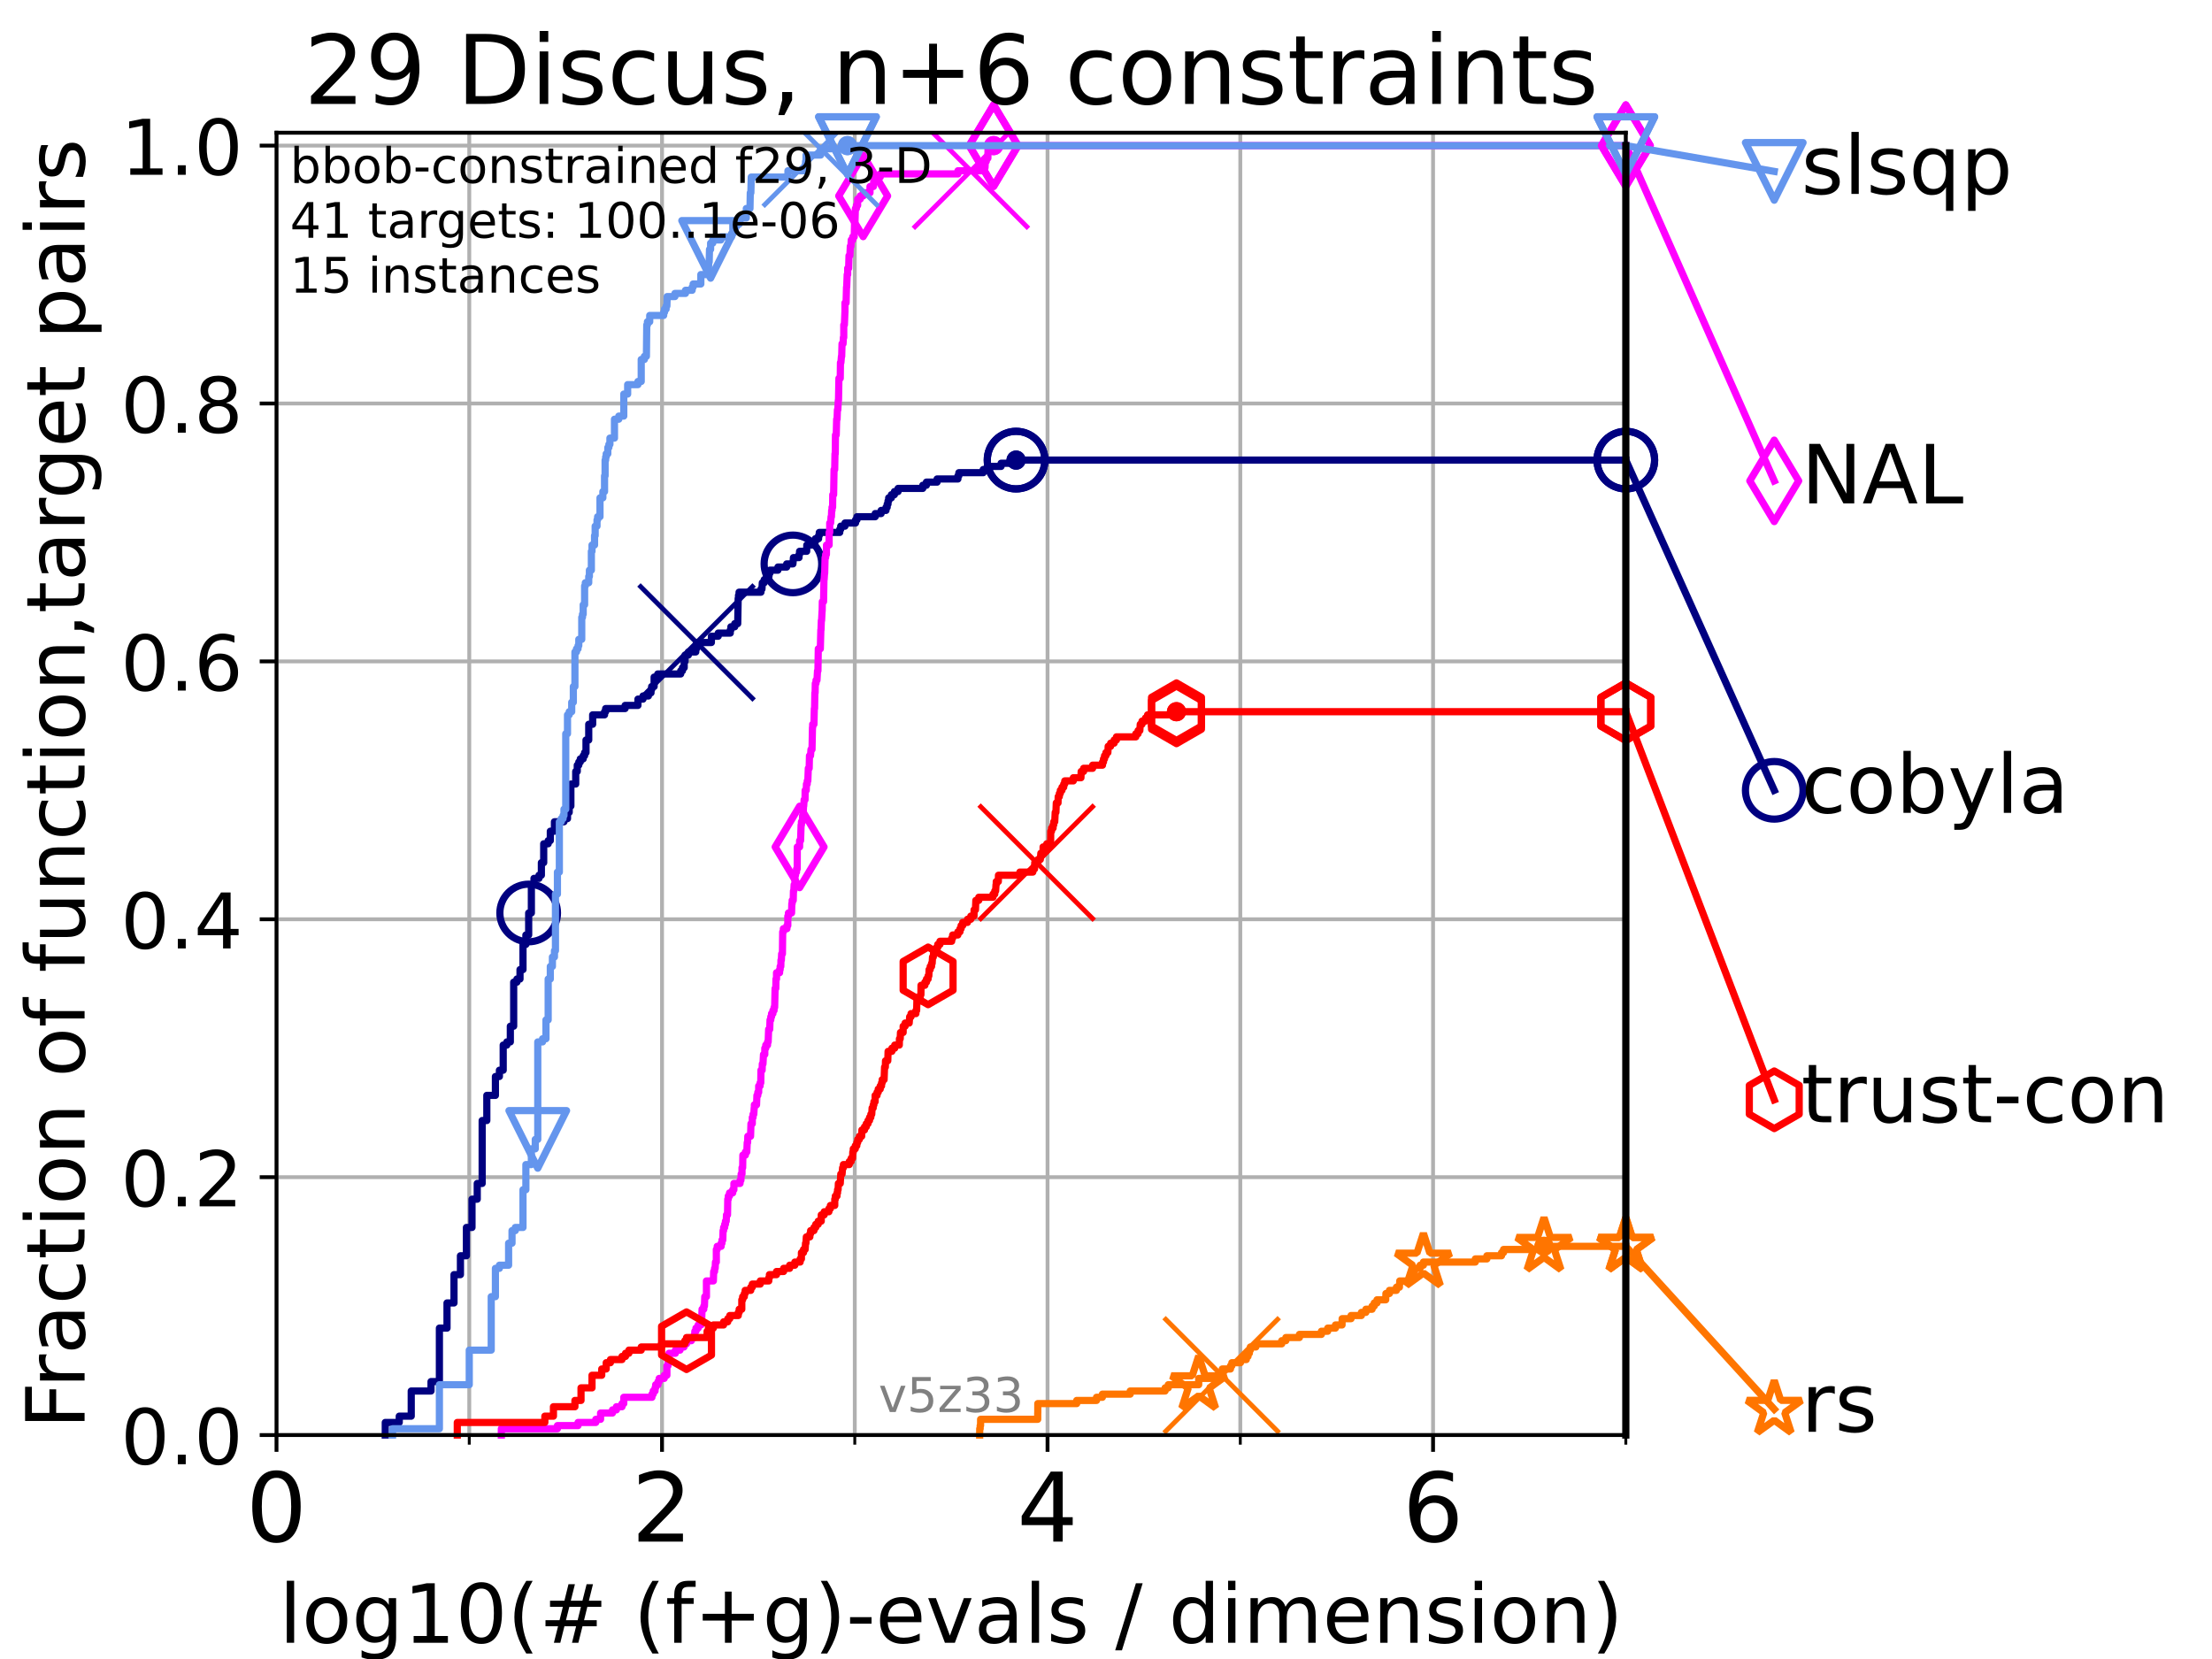 <?xml version="1.0" encoding="utf-8" standalone="no"?>
<!DOCTYPE svg PUBLIC "-//W3C//DTD SVG 1.1//EN"
  "http://www.w3.org/Graphics/SVG/1.1/DTD/svg11.dtd">
<!-- Created with matplotlib (https://matplotlib.org/) -->
<svg height="345.6pt" version="1.1" viewBox="0 0 460.8 345.6" width="460.8pt" xmlns="http://www.w3.org/2000/svg" xmlns:xlink="http://www.w3.org/1999/xlink">
 <defs>
  <style type="text/css">*{stroke-linecap:butt;stroke-linejoin:round;}</style>
 </defs>
 <g id="figure_1">
  <g id="patch_1">
   <path d="M 0 345.6 
L 460.8 345.6 
L 460.8 0 
L 0 0 
z
" style="fill:#ffffff;"/>
  </g>
  <g id="axes_1">
   <g id="patch_2">
    <path d="M 57.6 298.944 
L 338.688 298.944 
L 338.688 27.648 
L 57.6 27.648 
z
" style="fill:#ffffff;"/>
   </g>
   <g id="matplotlib.axis_1">
    <g id="xtick_1">
     <g id="line2d_1">
      <path clip-path="url(#p11dcafeb1b)" d="M 57.6 298.944 
L 57.6 27.648 
" style="fill:none;stroke:#b0b0b0;stroke-linecap:square;stroke-width:0.8;"/>
     </g>
     <g id="line2d_2">
      <defs>
       <path d="M 0 0 
L 0 3.5 
" id="m48d1875168" style="stroke:#000000;stroke-width:0.8;"/>
      </defs>
      <g>
       <use style="stroke:#000000;stroke-width:0.8;" x="57.6" xlink:href="#m48d1875168" y="298.944"/>
      </g>
     </g>
     <g id="text_1">
      <!-- 0 -->
      <g transform="translate(51.237 321.141)scale(0.2 -0.2)">
       <defs>
        <path d="M 31.781 66.406 
Q 24.172 66.406 20.328 58.906 
Q 16.5 51.422 16.5 36.375 
Q 16.5 21.391 20.328 13.891 
Q 24.172 6.391 31.781 6.391 
Q 39.453 6.391 43.281 13.891 
Q 47.125 21.391 47.125 36.375 
Q 47.125 51.422 43.281 58.906 
Q 39.453 66.406 31.781 66.406 
z
M 31.781 74.219 
Q 44.047 74.219 50.516 64.516 
Q 56.984 54.828 56.984 36.375 
Q 56.984 17.969 50.516 8.266 
Q 44.047 -1.422 31.781 -1.422 
Q 19.531 -1.422 13.062 8.266 
Q 6.594 17.969 6.594 36.375 
Q 6.594 54.828 13.062 64.516 
Q 19.531 74.219 31.781 74.219 
z
" id="DejaVuSans-48"/>
       </defs>
       <use xlink:href="#DejaVuSans-48"/>
      </g>
     </g>
    </g>
    <g id="xtick_2">
     <g id="line2d_3">
      <path clip-path="url(#p11dcafeb1b)" d="M 137.911 298.944 
L 137.911 27.648 
" style="fill:none;stroke:#b0b0b0;stroke-linecap:square;stroke-width:0.8;"/>
     </g>
     <g id="line2d_4">
      <g>
       <use style="stroke:#000000;stroke-width:0.8;" x="137.911" xlink:href="#m48d1875168" y="298.944"/>
      </g>
     </g>
     <g id="text_2">
      <!-- 2 -->
      <g transform="translate(131.548 321.141)scale(0.2 -0.2)">
       <defs>
        <path d="M 19.188 8.297 
L 53.609 8.297 
L 53.609 0 
L 7.328 0 
L 7.328 8.297 
Q 12.938 14.109 22.625 23.891 
Q 32.328 33.688 34.812 36.531 
Q 39.547 41.844 41.422 45.531 
Q 43.312 49.219 43.312 52.781 
Q 43.312 58.594 39.234 62.25 
Q 35.156 65.922 28.609 65.922 
Q 23.969 65.922 18.812 64.312 
Q 13.672 62.703 7.812 59.422 
L 7.812 69.391 
Q 13.766 71.781 18.938 73 
Q 24.125 74.219 28.422 74.219 
Q 39.75 74.219 46.484 68.547 
Q 53.219 62.891 53.219 53.422 
Q 53.219 48.922 51.531 44.891 
Q 49.859 40.875 45.406 35.406 
Q 44.188 33.984 37.641 27.219 
Q 31.109 20.453 19.188 8.297 
z
" id="DejaVuSans-50"/>
       </defs>
       <use xlink:href="#DejaVuSans-50"/>
      </g>
     </g>
    </g>
    <g id="xtick_3">
     <g id="line2d_5">
      <path clip-path="url(#p11dcafeb1b)" d="M 218.222 298.944 
L 218.222 27.648 
" style="fill:none;stroke:#b0b0b0;stroke-linecap:square;stroke-width:0.8;"/>
     </g>
     <g id="line2d_6">
      <g>
       <use style="stroke:#000000;stroke-width:0.8;" x="218.222" xlink:href="#m48d1875168" y="298.944"/>
      </g>
     </g>
     <g id="text_3">
      <!-- 4 -->
      <g transform="translate(211.859 321.141)scale(0.2 -0.2)">
       <defs>
        <path d="M 37.797 64.312 
L 12.891 25.391 
L 37.797 25.391 
z
M 35.203 72.906 
L 47.609 72.906 
L 47.609 25.391 
L 58.016 25.391 
L 58.016 17.188 
L 47.609 17.188 
L 47.609 0 
L 37.797 0 
L 37.797 17.188 
L 4.891 17.188 
L 4.891 26.703 
z
" id="DejaVuSans-52"/>
       </defs>
       <use xlink:href="#DejaVuSans-52"/>
      </g>
     </g>
    </g>
    <g id="xtick_4">
     <g id="line2d_7">
      <path clip-path="url(#p11dcafeb1b)" d="M 298.533 298.944 
L 298.533 27.648 
" style="fill:none;stroke:#b0b0b0;stroke-linecap:square;stroke-width:0.8;"/>
     </g>
     <g id="line2d_8">
      <g>
       <use style="stroke:#000000;stroke-width:0.8;" x="298.533" xlink:href="#m48d1875168" y="298.944"/>
      </g>
     </g>
     <g id="text_4">
      <!-- 6 -->
      <g transform="translate(292.17 321.141)scale(0.2 -0.2)">
       <defs>
        <path d="M 33.016 40.375 
Q 26.375 40.375 22.484 35.828 
Q 18.609 31.297 18.609 23.391 
Q 18.609 15.531 22.484 10.953 
Q 26.375 6.391 33.016 6.391 
Q 39.656 6.391 43.531 10.953 
Q 47.406 15.531 47.406 23.391 
Q 47.406 31.297 43.531 35.828 
Q 39.656 40.375 33.016 40.375 
z
M 52.594 71.297 
L 52.594 62.312 
Q 48.875 64.062 45.094 64.984 
Q 41.312 65.922 37.594 65.922 
Q 27.828 65.922 22.672 59.328 
Q 17.531 52.734 16.797 39.406 
Q 19.672 43.656 24.016 45.922 
Q 28.375 48.188 33.594 48.188 
Q 44.578 48.188 50.953 41.516 
Q 57.328 34.859 57.328 23.391 
Q 57.328 12.156 50.688 5.359 
Q 44.047 -1.422 33.016 -1.422 
Q 20.359 -1.422 13.672 8.266 
Q 6.984 17.969 6.984 36.375 
Q 6.984 53.656 15.188 63.938 
Q 23.391 74.219 37.203 74.219 
Q 40.922 74.219 44.703 73.484 
Q 48.484 72.75 52.594 71.297 
z
" id="DejaVuSans-54"/>
       </defs>
       <use xlink:href="#DejaVuSans-54"/>
      </g>
     </g>
    </g>
    <g id="xtick_5">
     <g id="line2d_9">
      <path clip-path="url(#p11dcafeb1b)" d="M 97.755 298.944 
L 97.755 27.648 
" style="fill:none;stroke:#b0b0b0;stroke-linecap:square;stroke-width:0.8;"/>
     </g>
     <g id="line2d_10">
      <defs>
       <path d="M 0 0 
L 0 2 
" id="m1f4e38c6c5" style="stroke:#000000;stroke-width:0.6;"/>
      </defs>
      <g>
       <use style="stroke:#000000;stroke-width:0.6;" x="97.755" xlink:href="#m1f4e38c6c5" y="298.944"/>
      </g>
     </g>
    </g>
    <g id="xtick_6">
     <g id="line2d_11">
      <path clip-path="url(#p11dcafeb1b)" d="M 178.066 298.944 
L 178.066 27.648 
" style="fill:none;stroke:#b0b0b0;stroke-linecap:square;stroke-width:0.8;"/>
     </g>
     <g id="line2d_12">
      <g>
       <use style="stroke:#000000;stroke-width:0.6;" x="178.066" xlink:href="#m1f4e38c6c5" y="298.944"/>
      </g>
     </g>
    </g>
    <g id="xtick_7">
     <g id="line2d_13">
      <path clip-path="url(#p11dcafeb1b)" d="M 258.377 298.944 
L 258.377 27.648 
" style="fill:none;stroke:#b0b0b0;stroke-linecap:square;stroke-width:0.8;"/>
     </g>
     <g id="line2d_14">
      <g>
       <use style="stroke:#000000;stroke-width:0.6;" x="258.377" xlink:href="#m1f4e38c6c5" y="298.944"/>
      </g>
     </g>
    </g>
    <g id="xtick_8">
     <g id="line2d_15">
      <path clip-path="url(#p11dcafeb1b)" d="M 338.688 298.944 
L 338.688 27.648 
" style="fill:none;stroke:#b0b0b0;stroke-linecap:square;stroke-width:0.8;"/>
     </g>
     <g id="line2d_16">
      <g>
       <use style="stroke:#000000;stroke-width:0.6;" x="338.688" xlink:href="#m1f4e38c6c5" y="298.944"/>
      </g>
     </g>
    </g>
    <g id="text_5">
     <!-- log10(# (f+g)-evals / dimension) -->
     <g transform="translate(58.145 342.218)scale(0.17 -0.17)">
      <defs>
       <path d="M 9.422 75.984 
L 18.406 75.984 
L 18.406 0 
L 9.422 0 
z
" id="DejaVuSans-108"/>
       <path d="M 30.609 48.391 
Q 23.391 48.391 19.188 42.75 
Q 14.984 37.109 14.984 27.297 
Q 14.984 17.484 19.156 11.844 
Q 23.344 6.203 30.609 6.203 
Q 37.797 6.203 41.984 11.859 
Q 46.188 17.531 46.188 27.297 
Q 46.188 37.016 41.984 42.703 
Q 37.797 48.391 30.609 48.391 
z
M 30.609 56 
Q 42.328 56 49.016 48.375 
Q 55.719 40.766 55.719 27.297 
Q 55.719 13.875 49.016 6.219 
Q 42.328 -1.422 30.609 -1.422 
Q 18.844 -1.422 12.172 6.219 
Q 5.516 13.875 5.516 27.297 
Q 5.516 40.766 12.172 48.375 
Q 18.844 56 30.609 56 
z
" id="DejaVuSans-111"/>
       <path d="M 45.406 27.984 
Q 45.406 37.75 41.375 43.109 
Q 37.359 48.484 30.078 48.484 
Q 22.859 48.484 18.828 43.109 
Q 14.797 37.75 14.797 27.984 
Q 14.797 18.266 18.828 12.891 
Q 22.859 7.516 30.078 7.516 
Q 37.359 7.516 41.375 12.891 
Q 45.406 18.266 45.406 27.984 
z
M 54.391 6.781 
Q 54.391 -7.172 48.188 -13.984 
Q 42 -20.797 29.203 -20.797 
Q 24.469 -20.797 20.266 -20.094 
Q 16.062 -19.391 12.109 -17.922 
L 12.109 -9.188 
Q 16.062 -11.328 19.922 -12.344 
Q 23.781 -13.375 27.781 -13.375 
Q 36.625 -13.375 41.016 -8.766 
Q 45.406 -4.156 45.406 5.172 
L 45.406 9.625 
Q 42.625 4.781 38.281 2.391 
Q 33.938 0 27.875 0 
Q 17.828 0 11.672 7.656 
Q 5.516 15.328 5.516 27.984 
Q 5.516 40.672 11.672 48.328 
Q 17.828 56 27.875 56 
Q 33.938 56 38.281 53.609 
Q 42.625 51.219 45.406 46.391 
L 45.406 54.688 
L 54.391 54.688 
z
" id="DejaVuSans-103"/>
       <path d="M 12.406 8.297 
L 28.516 8.297 
L 28.516 63.922 
L 10.984 60.406 
L 10.984 69.391 
L 28.422 72.906 
L 38.281 72.906 
L 38.281 8.297 
L 54.391 8.297 
L 54.391 0 
L 12.406 0 
z
" id="DejaVuSans-49"/>
       <path d="M 31 75.875 
Q 24.469 64.656 21.281 53.656 
Q 18.109 42.672 18.109 31.391 
Q 18.109 20.125 21.312 9.062 
Q 24.516 -2 31 -13.188 
L 23.188 -13.188 
Q 15.875 -1.703 12.234 9.375 
Q 8.594 20.453 8.594 31.391 
Q 8.594 42.281 12.203 53.312 
Q 15.828 64.359 23.188 75.875 
z
" id="DejaVuSans-40"/>
       <path d="M 51.125 44 
L 36.922 44 
L 32.812 27.688 
L 47.125 27.688 
z
M 43.797 71.781 
L 38.719 51.516 
L 52.984 51.516 
L 58.109 71.781 
L 65.922 71.781 
L 60.891 51.516 
L 76.125 51.516 
L 76.125 44 
L 58.984 44 
L 54.984 27.688 
L 70.516 27.688 
L 70.516 20.219 
L 53.078 20.219 
L 48 0 
L 40.188 0 
L 45.219 20.219 
L 30.906 20.219 
L 25.875 0 
L 18.016 0 
L 23.094 20.219 
L 7.719 20.219 
L 7.719 27.688 
L 24.906 27.688 
L 29 44 
L 13.281 44 
L 13.281 51.516 
L 30.906 51.516 
L 35.891 71.781 
z
" id="DejaVuSans-35"/>
       <path id="DejaVuSans-32"/>
       <path d="M 37.109 75.984 
L 37.109 68.5 
L 28.516 68.5 
Q 23.688 68.5 21.797 66.547 
Q 19.922 64.594 19.922 59.516 
L 19.922 54.688 
L 34.719 54.688 
L 34.719 47.703 
L 19.922 47.703 
L 19.922 0 
L 10.891 0 
L 10.891 47.703 
L 2.297 47.703 
L 2.297 54.688 
L 10.891 54.688 
L 10.891 58.5 
Q 10.891 67.625 15.141 71.797 
Q 19.391 75.984 28.609 75.984 
z
" id="DejaVuSans-102"/>
       <path d="M 46 62.703 
L 46 35.5 
L 73.188 35.5 
L 73.188 27.203 
L 46 27.203 
L 46 0 
L 37.797 0 
L 37.797 27.203 
L 10.594 27.203 
L 10.594 35.5 
L 37.797 35.5 
L 37.797 62.703 
z
" id="DejaVuSans-43"/>
       <path d="M 8.016 75.875 
L 15.828 75.875 
Q 23.141 64.359 26.781 53.312 
Q 30.422 42.281 30.422 31.391 
Q 30.422 20.453 26.781 9.375 
Q 23.141 -1.703 15.828 -13.188 
L 8.016 -13.188 
Q 14.5 -2 17.703 9.062 
Q 20.906 20.125 20.906 31.391 
Q 20.906 42.672 17.703 53.656 
Q 14.5 64.656 8.016 75.875 
z
" id="DejaVuSans-41"/>
       <path d="M 4.891 31.391 
L 31.203 31.391 
L 31.203 23.391 
L 4.891 23.391 
z
" id="DejaVuSans-45"/>
       <path d="M 56.203 29.594 
L 56.203 25.203 
L 14.891 25.203 
Q 15.484 15.922 20.484 11.062 
Q 25.484 6.203 34.422 6.203 
Q 39.594 6.203 44.453 7.469 
Q 49.312 8.734 54.109 11.281 
L 54.109 2.781 
Q 49.266 0.734 44.188 -0.344 
Q 39.109 -1.422 33.891 -1.422 
Q 20.797 -1.422 13.156 6.188 
Q 5.516 13.812 5.516 26.812 
Q 5.516 40.234 12.766 48.109 
Q 20.016 56 32.328 56 
Q 43.359 56 49.781 48.891 
Q 56.203 41.797 56.203 29.594 
z
M 47.219 32.234 
Q 47.125 39.594 43.094 43.984 
Q 39.062 48.391 32.422 48.391 
Q 24.906 48.391 20.391 44.141 
Q 15.875 39.891 15.188 32.172 
z
" id="DejaVuSans-101"/>
       <path d="M 2.984 54.688 
L 12.5 54.688 
L 29.594 8.797 
L 46.688 54.688 
L 56.203 54.688 
L 35.688 0 
L 23.484 0 
z
" id="DejaVuSans-118"/>
       <path d="M 34.281 27.484 
Q 23.391 27.484 19.188 25 
Q 14.984 22.516 14.984 16.5 
Q 14.984 11.719 18.141 8.906 
Q 21.297 6.109 26.703 6.109 
Q 34.188 6.109 38.703 11.406 
Q 43.219 16.703 43.219 25.484 
L 43.219 27.484 
z
M 52.203 31.203 
L 52.203 0 
L 43.219 0 
L 43.219 8.297 
Q 40.141 3.328 35.547 0.953 
Q 30.953 -1.422 24.312 -1.422 
Q 15.922 -1.422 10.953 3.297 
Q 6 8.016 6 15.922 
Q 6 25.141 12.172 29.828 
Q 18.359 34.516 30.609 34.516 
L 43.219 34.516 
L 43.219 35.406 
Q 43.219 41.609 39.141 45 
Q 35.062 48.391 27.688 48.391 
Q 23 48.391 18.547 47.266 
Q 14.109 46.141 10.016 43.891 
L 10.016 52.203 
Q 14.938 54.109 19.578 55.047 
Q 24.219 56 28.609 56 
Q 40.484 56 46.344 49.844 
Q 52.203 43.703 52.203 31.203 
z
" id="DejaVuSans-97"/>
       <path d="M 44.281 53.078 
L 44.281 44.578 
Q 40.484 46.531 36.375 47.5 
Q 32.281 48.484 27.875 48.484 
Q 21.188 48.484 17.844 46.438 
Q 14.5 44.391 14.5 40.281 
Q 14.5 37.156 16.891 35.375 
Q 19.281 33.594 26.516 31.984 
L 29.594 31.297 
Q 39.156 29.25 43.188 25.516 
Q 47.219 21.781 47.219 15.094 
Q 47.219 7.469 41.188 3.016 
Q 35.156 -1.422 24.609 -1.422 
Q 20.219 -1.422 15.453 -0.562 
Q 10.688 0.297 5.422 2 
L 5.422 11.281 
Q 10.406 8.688 15.234 7.391 
Q 20.062 6.109 24.812 6.109 
Q 31.156 6.109 34.562 8.281 
Q 37.984 10.453 37.984 14.406 
Q 37.984 18.062 35.516 20.016 
Q 33.062 21.969 24.703 23.781 
L 21.578 24.516 
Q 13.234 26.266 9.516 29.906 
Q 5.812 33.547 5.812 39.891 
Q 5.812 47.609 11.281 51.797 
Q 16.75 56 26.812 56 
Q 31.781 56 36.172 55.266 
Q 40.578 54.547 44.281 53.078 
z
" id="DejaVuSans-115"/>
       <path d="M 25.391 72.906 
L 33.688 72.906 
L 8.297 -9.281 
L 0 -9.281 
z
" id="DejaVuSans-47"/>
       <path d="M 45.406 46.391 
L 45.406 75.984 
L 54.391 75.984 
L 54.391 0 
L 45.406 0 
L 45.406 8.203 
Q 42.578 3.328 38.25 0.953 
Q 33.938 -1.422 27.875 -1.422 
Q 17.969 -1.422 11.734 6.484 
Q 5.516 14.406 5.516 27.297 
Q 5.516 40.188 11.734 48.094 
Q 17.969 56 27.875 56 
Q 33.938 56 38.25 53.625 
Q 42.578 51.266 45.406 46.391 
z
M 14.797 27.297 
Q 14.797 17.391 18.875 11.75 
Q 22.953 6.109 30.078 6.109 
Q 37.203 6.109 41.297 11.75 
Q 45.406 17.391 45.406 27.297 
Q 45.406 37.203 41.297 42.844 
Q 37.203 48.484 30.078 48.484 
Q 22.953 48.484 18.875 42.844 
Q 14.797 37.203 14.797 27.297 
z
" id="DejaVuSans-100"/>
       <path d="M 9.422 54.688 
L 18.406 54.688 
L 18.406 0 
L 9.422 0 
z
M 9.422 75.984 
L 18.406 75.984 
L 18.406 64.594 
L 9.422 64.594 
z
" id="DejaVuSans-105"/>
       <path d="M 52 44.188 
Q 55.375 50.25 60.062 53.125 
Q 64.75 56 71.094 56 
Q 79.641 56 84.281 50.016 
Q 88.922 44.047 88.922 33.016 
L 88.922 0 
L 79.891 0 
L 79.891 32.719 
Q 79.891 40.578 77.094 44.375 
Q 74.312 48.188 68.609 48.188 
Q 61.625 48.188 57.562 43.547 
Q 53.516 38.922 53.516 30.906 
L 53.516 0 
L 44.484 0 
L 44.484 32.719 
Q 44.484 40.625 41.703 44.406 
Q 38.922 48.188 33.109 48.188 
Q 26.219 48.188 22.156 43.531 
Q 18.109 38.875 18.109 30.906 
L 18.109 0 
L 9.078 0 
L 9.078 54.688 
L 18.109 54.688 
L 18.109 46.188 
Q 21.188 51.219 25.484 53.609 
Q 29.781 56 35.688 56 
Q 41.656 56 45.828 52.969 
Q 50 49.953 52 44.188 
z
" id="DejaVuSans-109"/>
       <path d="M 54.891 33.016 
L 54.891 0 
L 45.906 0 
L 45.906 32.719 
Q 45.906 40.484 42.875 44.328 
Q 39.844 48.188 33.797 48.188 
Q 26.516 48.188 22.312 43.547 
Q 18.109 38.922 18.109 30.906 
L 18.109 0 
L 9.078 0 
L 9.078 54.688 
L 18.109 54.688 
L 18.109 46.188 
Q 21.344 51.125 25.703 53.562 
Q 30.078 56 35.797 56 
Q 45.219 56 50.047 50.172 
Q 54.891 44.344 54.891 33.016 
z
" id="DejaVuSans-110"/>
      </defs>
      <use xlink:href="#DejaVuSans-108"/>
      <use x="27.783" xlink:href="#DejaVuSans-111"/>
      <use x="88.965" xlink:href="#DejaVuSans-103"/>
      <use x="152.441" xlink:href="#DejaVuSans-49"/>
      <use x="216.064" xlink:href="#DejaVuSans-48"/>
      <use x="279.688" xlink:href="#DejaVuSans-40"/>
      <use x="318.701" xlink:href="#DejaVuSans-35"/>
      <use x="402.49" xlink:href="#DejaVuSans-32"/>
      <use x="434.277" xlink:href="#DejaVuSans-40"/>
      <use x="473.291" xlink:href="#DejaVuSans-102"/>
      <use x="508.496" xlink:href="#DejaVuSans-43"/>
      <use x="592.285" xlink:href="#DejaVuSans-103"/>
      <use x="655.762" xlink:href="#DejaVuSans-41"/>
      <use x="694.775" xlink:href="#DejaVuSans-45"/>
      <use x="730.859" xlink:href="#DejaVuSans-101"/>
      <use x="792.383" xlink:href="#DejaVuSans-118"/>
      <use x="851.562" xlink:href="#DejaVuSans-97"/>
      <use x="912.842" xlink:href="#DejaVuSans-108"/>
      <use x="940.625" xlink:href="#DejaVuSans-115"/>
      <use x="992.725" xlink:href="#DejaVuSans-32"/>
      <use x="1024.512" xlink:href="#DejaVuSans-47"/>
      <use x="1058.203" xlink:href="#DejaVuSans-32"/>
      <use x="1089.99" xlink:href="#DejaVuSans-100"/>
      <use x="1153.467" xlink:href="#DejaVuSans-105"/>
      <use x="1181.25" xlink:href="#DejaVuSans-109"/>
      <use x="1278.662" xlink:href="#DejaVuSans-101"/>
      <use x="1340.186" xlink:href="#DejaVuSans-110"/>
      <use x="1403.564" xlink:href="#DejaVuSans-115"/>
      <use x="1455.664" xlink:href="#DejaVuSans-105"/>
      <use x="1483.447" xlink:href="#DejaVuSans-111"/>
      <use x="1544.629" xlink:href="#DejaVuSans-110"/>
      <use x="1608.008" xlink:href="#DejaVuSans-41"/>
     </g>
    </g>
   </g>
   <g id="matplotlib.axis_2">
    <g id="ytick_1">
     <g id="line2d_17">
      <path clip-path="url(#p11dcafeb1b)" d="M 57.6 298.944 
L 338.688 298.944 
" style="fill:none;stroke:#b0b0b0;stroke-linecap:square;stroke-width:0.8;"/>
     </g>
     <g id="line2d_18">
      <defs>
       <path d="M 0 0 
L -3.5 0 
" id="mf8e16e3dc0" style="stroke:#000000;stroke-width:0.8;"/>
      </defs>
      <g>
       <use style="stroke:#000000;stroke-width:0.8;" x="57.6" xlink:href="#mf8e16e3dc0" y="298.944"/>
      </g>
     </g>
     <g id="text_6">
      <!-- 0.0 -->
      <g transform="translate(25.155 305.023)scale(0.16 -0.16)">
       <defs>
        <path d="M 10.688 12.406 
L 21 12.406 
L 21 0 
L 10.688 0 
z
" id="DejaVuSans-46"/>
       </defs>
       <use xlink:href="#DejaVuSans-48"/>
       <use x="63.623" xlink:href="#DejaVuSans-46"/>
       <use x="95.41" xlink:href="#DejaVuSans-48"/>
      </g>
     </g>
    </g>
    <g id="ytick_2">
     <g id="line2d_19">
      <path clip-path="url(#p11dcafeb1b)" d="M 57.6 245.222 
L 338.688 245.222 
" style="fill:none;stroke:#b0b0b0;stroke-linecap:square;stroke-width:0.8;"/>
     </g>
     <g id="line2d_20">
      <g>
       <use style="stroke:#000000;stroke-width:0.8;" x="57.6" xlink:href="#mf8e16e3dc0" y="245.222"/>
      </g>
     </g>
     <g id="text_7">
      <!-- 0.2 -->
      <g transform="translate(25.155 251.301)scale(0.16 -0.16)">
       <use xlink:href="#DejaVuSans-48"/>
       <use x="63.623" xlink:href="#DejaVuSans-46"/>
       <use x="95.41" xlink:href="#DejaVuSans-50"/>
      </g>
     </g>
    </g>
    <g id="ytick_3">
     <g id="line2d_21">
      <path clip-path="url(#p11dcafeb1b)" d="M 57.6 191.5 
L 338.688 191.5 
" style="fill:none;stroke:#b0b0b0;stroke-linecap:square;stroke-width:0.8;"/>
     </g>
     <g id="line2d_22">
      <g>
       <use style="stroke:#000000;stroke-width:0.8;" x="57.6" xlink:href="#mf8e16e3dc0" y="191.5"/>
      </g>
     </g>
     <g id="text_8">
      <!-- 0.4 -->
      <g transform="translate(25.155 197.579)scale(0.16 -0.16)">
       <use xlink:href="#DejaVuSans-48"/>
       <use x="63.623" xlink:href="#DejaVuSans-46"/>
       <use x="95.41" xlink:href="#DejaVuSans-52"/>
      </g>
     </g>
    </g>
    <g id="ytick_4">
     <g id="line2d_23">
      <path clip-path="url(#p11dcafeb1b)" d="M 57.6 137.778 
L 338.688 137.778 
" style="fill:none;stroke:#b0b0b0;stroke-linecap:square;stroke-width:0.8;"/>
     </g>
     <g id="line2d_24">
      <g>
       <use style="stroke:#000000;stroke-width:0.8;" x="57.6" xlink:href="#mf8e16e3dc0" y="137.778"/>
      </g>
     </g>
     <g id="text_9">
      <!-- 0.6 -->
      <g transform="translate(25.155 143.857)scale(0.16 -0.16)">
       <use xlink:href="#DejaVuSans-48"/>
       <use x="63.623" xlink:href="#DejaVuSans-46"/>
       <use x="95.41" xlink:href="#DejaVuSans-54"/>
      </g>
     </g>
    </g>
    <g id="ytick_5">
     <g id="line2d_25">
      <path clip-path="url(#p11dcafeb1b)" d="M 57.6 84.056 
L 338.688 84.056 
" style="fill:none;stroke:#b0b0b0;stroke-linecap:square;stroke-width:0.8;"/>
     </g>
     <g id="line2d_26">
      <g>
       <use style="stroke:#000000;stroke-width:0.8;" x="57.6" xlink:href="#mf8e16e3dc0" y="84.056"/>
      </g>
     </g>
     <g id="text_10">
      <!-- 0.8 -->
      <g transform="translate(25.155 90.135)scale(0.16 -0.16)">
       <defs>
        <path d="M 31.781 34.625 
Q 24.75 34.625 20.719 30.859 
Q 16.703 27.094 16.703 20.516 
Q 16.703 13.922 20.719 10.156 
Q 24.75 6.391 31.781 6.391 
Q 38.812 6.391 42.859 10.172 
Q 46.922 13.969 46.922 20.516 
Q 46.922 27.094 42.891 30.859 
Q 38.875 34.625 31.781 34.625 
z
M 21.922 38.812 
Q 15.578 40.375 12.031 44.719 
Q 8.5 49.078 8.5 55.328 
Q 8.5 64.062 14.719 69.141 
Q 20.953 74.219 31.781 74.219 
Q 42.672 74.219 48.875 69.141 
Q 55.078 64.062 55.078 55.328 
Q 55.078 49.078 51.531 44.719 
Q 48 40.375 41.703 38.812 
Q 48.828 37.156 52.797 32.312 
Q 56.781 27.484 56.781 20.516 
Q 56.781 9.906 50.312 4.234 
Q 43.844 -1.422 31.781 -1.422 
Q 19.734 -1.422 13.25 4.234 
Q 6.781 9.906 6.781 20.516 
Q 6.781 27.484 10.781 32.312 
Q 14.797 37.156 21.922 38.812 
z
M 18.312 54.391 
Q 18.312 48.734 21.844 45.562 
Q 25.391 42.391 31.781 42.391 
Q 38.141 42.391 41.719 45.562 
Q 45.312 48.734 45.312 54.391 
Q 45.312 60.062 41.719 63.234 
Q 38.141 66.406 31.781 66.406 
Q 25.391 66.406 21.844 63.234 
Q 18.312 60.062 18.312 54.391 
z
" id="DejaVuSans-56"/>
       </defs>
       <use xlink:href="#DejaVuSans-48"/>
       <use x="63.623" xlink:href="#DejaVuSans-46"/>
       <use x="95.41" xlink:href="#DejaVuSans-56"/>
      </g>
     </g>
    </g>
    <g id="ytick_6">
     <g id="line2d_27">
      <path clip-path="url(#p11dcafeb1b)" d="M 57.6 30.334 
L 338.688 30.334 
" style="fill:none;stroke:#b0b0b0;stroke-linecap:square;stroke-width:0.8;"/>
     </g>
     <g id="line2d_28">
      <g>
       <use style="stroke:#000000;stroke-width:0.8;" x="57.6" xlink:href="#mf8e16e3dc0" y="30.334"/>
      </g>
     </g>
     <g id="text_11">
      <!-- 1.0 -->
      <g transform="translate(25.155 36.413)scale(0.16 -0.16)">
       <use xlink:href="#DejaVuSans-49"/>
       <use x="63.623" xlink:href="#DejaVuSans-46"/>
       <use x="95.41" xlink:href="#DejaVuSans-48"/>
      </g>
     </g>
    </g>
    <g id="text_12">
     <!-- Fraction of function,target pairs -->
     <g transform="translate(17.62 297.681)rotate(-90)scale(0.17 -0.17)">
      <defs>
       <path d="M 9.812 72.906 
L 51.703 72.906 
L 51.703 64.594 
L 19.672 64.594 
L 19.672 43.109 
L 48.578 43.109 
L 48.578 34.812 
L 19.672 34.812 
L 19.672 0 
L 9.812 0 
z
" id="DejaVuSans-70"/>
       <path d="M 41.109 46.297 
Q 39.594 47.172 37.812 47.578 
Q 36.031 48 33.891 48 
Q 26.266 48 22.188 43.047 
Q 18.109 38.094 18.109 28.812 
L 18.109 0 
L 9.078 0 
L 9.078 54.688 
L 18.109 54.688 
L 18.109 46.188 
Q 20.953 51.172 25.484 53.578 
Q 30.031 56 36.531 56 
Q 37.453 56 38.578 55.875 
Q 39.703 55.766 41.062 55.516 
z
" id="DejaVuSans-114"/>
       <path d="M 48.781 52.594 
L 48.781 44.188 
Q 44.969 46.297 41.141 47.344 
Q 37.312 48.391 33.406 48.391 
Q 24.656 48.391 19.812 42.844 
Q 14.984 37.312 14.984 27.297 
Q 14.984 17.281 19.812 11.734 
Q 24.656 6.203 33.406 6.203 
Q 37.312 6.203 41.141 7.25 
Q 44.969 8.297 48.781 10.406 
L 48.781 2.094 
Q 45.016 0.344 40.984 -0.531 
Q 36.969 -1.422 32.422 -1.422 
Q 20.062 -1.422 12.781 6.344 
Q 5.516 14.109 5.516 27.297 
Q 5.516 40.672 12.859 48.328 
Q 20.219 56 33.016 56 
Q 37.156 56 41.109 55.141 
Q 45.062 54.297 48.781 52.594 
z
" id="DejaVuSans-99"/>
       <path d="M 18.312 70.219 
L 18.312 54.688 
L 36.812 54.688 
L 36.812 47.703 
L 18.312 47.703 
L 18.312 18.016 
Q 18.312 11.328 20.141 9.422 
Q 21.969 7.516 27.594 7.516 
L 36.812 7.516 
L 36.812 0 
L 27.594 0 
Q 17.188 0 13.234 3.875 
Q 9.281 7.766 9.281 18.016 
L 9.281 47.703 
L 2.688 47.703 
L 2.688 54.688 
L 9.281 54.688 
L 9.281 70.219 
z
" id="DejaVuSans-116"/>
       <path d="M 8.5 21.578 
L 8.5 54.688 
L 17.484 54.688 
L 17.484 21.922 
Q 17.484 14.156 20.5 10.266 
Q 23.531 6.391 29.594 6.391 
Q 36.859 6.391 41.078 11.031 
Q 45.312 15.672 45.312 23.688 
L 45.312 54.688 
L 54.297 54.688 
L 54.297 0 
L 45.312 0 
L 45.312 8.406 
Q 42.047 3.422 37.719 1 
Q 33.406 -1.422 27.688 -1.422 
Q 18.266 -1.422 13.375 4.438 
Q 8.5 10.297 8.5 21.578 
z
M 31.109 56 
z
" id="DejaVuSans-117"/>
       <path d="M 11.719 12.406 
L 22.016 12.406 
L 22.016 4 
L 14.016 -11.625 
L 7.719 -11.625 
L 11.719 4 
z
" id="DejaVuSans-44"/>
       <path d="M 18.109 8.203 
L 18.109 -20.797 
L 9.078 -20.797 
L 9.078 54.688 
L 18.109 54.688 
L 18.109 46.391 
Q 20.953 51.266 25.266 53.625 
Q 29.594 56 35.594 56 
Q 45.562 56 51.781 48.094 
Q 58.016 40.188 58.016 27.297 
Q 58.016 14.406 51.781 6.484 
Q 45.562 -1.422 35.594 -1.422 
Q 29.594 -1.422 25.266 0.953 
Q 20.953 3.328 18.109 8.203 
z
M 48.688 27.297 
Q 48.688 37.203 44.609 42.844 
Q 40.531 48.484 33.406 48.484 
Q 26.266 48.484 22.188 42.844 
Q 18.109 37.203 18.109 27.297 
Q 18.109 17.391 22.188 11.75 
Q 26.266 6.109 33.406 6.109 
Q 40.531 6.109 44.609 11.75 
Q 48.688 17.391 48.688 27.297 
z
" id="DejaVuSans-112"/>
      </defs>
      <use xlink:href="#DejaVuSans-70"/>
      <use x="50.27" xlink:href="#DejaVuSans-114"/>
      <use x="91.383" xlink:href="#DejaVuSans-97"/>
      <use x="152.662" xlink:href="#DejaVuSans-99"/>
      <use x="207.643" xlink:href="#DejaVuSans-116"/>
      <use x="246.852" xlink:href="#DejaVuSans-105"/>
      <use x="274.635" xlink:href="#DejaVuSans-111"/>
      <use x="335.816" xlink:href="#DejaVuSans-110"/>
      <use x="399.195" xlink:href="#DejaVuSans-32"/>
      <use x="430.982" xlink:href="#DejaVuSans-111"/>
      <use x="492.164" xlink:href="#DejaVuSans-102"/>
      <use x="527.369" xlink:href="#DejaVuSans-32"/>
      <use x="559.156" xlink:href="#DejaVuSans-102"/>
      <use x="594.361" xlink:href="#DejaVuSans-117"/>
      <use x="657.74" xlink:href="#DejaVuSans-110"/>
      <use x="721.119" xlink:href="#DejaVuSans-99"/>
      <use x="776.1" xlink:href="#DejaVuSans-116"/>
      <use x="815.309" xlink:href="#DejaVuSans-105"/>
      <use x="843.092" xlink:href="#DejaVuSans-111"/>
      <use x="904.273" xlink:href="#DejaVuSans-110"/>
      <use x="967.652" xlink:href="#DejaVuSans-44"/>
      <use x="999.439" xlink:href="#DejaVuSans-116"/>
      <use x="1038.648" xlink:href="#DejaVuSans-97"/>
      <use x="1099.928" xlink:href="#DejaVuSans-114"/>
      <use x="1139.291" xlink:href="#DejaVuSans-103"/>
      <use x="1202.768" xlink:href="#DejaVuSans-101"/>
      <use x="1264.291" xlink:href="#DejaVuSans-116"/>
      <use x="1303.5" xlink:href="#DejaVuSans-32"/>
      <use x="1335.287" xlink:href="#DejaVuSans-112"/>
      <use x="1398.764" xlink:href="#DejaVuSans-97"/>
      <use x="1460.043" xlink:href="#DejaVuSans-105"/>
      <use x="1487.826" xlink:href="#DejaVuSans-114"/>
      <use x="1528.939" xlink:href="#DejaVuSans-115"/>
     </g>
    </g>
   </g>
   <g id="line2d_29">
    <defs>
     <path d="M 0 1.5 
C 0.398 1.5 0.779 1.342 1.061 1.061 
C 1.342 0.779 1.5 0.398 1.5 0 
C 1.5 -0.398 1.342 -0.779 1.061 -1.061 
C 0.779 -1.342 0.398 -1.5 0 -1.5 
C -0.398 -1.5 -0.779 -1.342 -1.061 -1.061 
C -1.342 -0.779 -1.5 -0.398 -1.5 0 
C -1.5 0.398 -1.342 0.779 -1.061 1.061 
C -0.779 1.342 -0.398 1.5 0 1.5 
z
" id="mf951561f90" style="stroke:#000080;"/>
    </defs>
    <g>
     <use style="fill:#000080;stroke:#000080;" x="211.667" xlink:href="#mf951561f90" y="95.849"/>
     <use style="fill:#000080;stroke:#000080;" x="211.667" xlink:href="#mf951561f90" y="95.849"/>
    </g>
   </g>
   <g id="line2d_30">
    <path d="M 80.259 298.944 
L 80.259 296.323 
L 83.172 296.323 
L 83.172 295.013 
L 85.667 295.013 
L 85.667 289.772 
L 89.79 289.772 
L 89.79 287.807 
L 91.535 287.807 
L 91.535 276.669 
L 93.122 276.669 
L 93.122 271.428 
L 94.576 271.428 
L 94.576 265.532 
L 95.918 265.532 
L 95.918 261.601 
L 97.164 261.601 
L 97.164 255.704 
L 98.327 255.704 
L 98.327 249.808 
L 99.418 249.808 
L 99.418 246.532 
L 100.444 246.532 
L 100.444 233.429 
L 101.413 233.429 
L 101.413 228.188 
L 103.203 228.188 
L 103.203 224.257 
L 104.034 224.257 
L 104.034 222.947 
L 104.826 222.947 
L 104.826 217.706 
L 105.585 217.706 
L 105.585 217.051 
L 106.312 217.051 
L 106.312 213.775 
L 107.009 213.775 
L 107.009 204.603 
L 107.68 204.603 
L 107.68 203.948 
L 108.326 203.948 
L 108.326 201.982 
L 108.949 201.982 
L 108.949 196.741 
L 109.55 196.741 
L 109.55 194.776 
L 110.132 194.776 
L 110.132 190.19 
L 110.694 190.19 
L 110.694 184.293 
L 111.239 184.293 
L 111.239 182.983 
L 112.281 182.983 
L 112.281 182.328 
L 112.779 182.328 
L 112.779 179.707 
L 113.264 179.707 
L 113.264 175.777 
L 114.194 175.777 
L 114.194 175.121 
L 114.641 175.121 
L 114.641 173.156 
L 115.502 173.156 
L 115.502 171.191 
L 117.486 171.191 
L 117.486 170.535 
L 118.221 170.535 
L 118.221 169.225 
L 118.577 169.225 
L 118.577 167.915 
L 118.925 167.915 
L 118.925 163.329 
L 119.932 163.329 
L 119.932 160.708 
L 120.255 160.708 
L 120.255 159.398 
L 120.572 159.398 
L 120.572 158.743 
L 120.883 158.743 
L 120.883 158.088 
L 121.49 158.088 
L 121.49 157.432 
L 121.785 157.432 
L 121.785 156.777 
L 122.076 156.777 
L 122.076 154.157 
L 122.643 154.157 
L 122.643 150.881 
L 123.461 150.881 
L 123.461 148.916 
L 125.939 148.916 
L 125.939 148.26 
L 126.168 148.26 
L 126.168 147.605 
L 130.219 147.605 
L 130.219 146.95 
L 132.894 146.95 
L 132.894 145.64 
L 133.947 145.64 
L 133.947 144.985 
L 135.077 144.985 
L 135.077 144.33 
L 135.615 144.33 
L 135.615 143.674 
L 135.747 143.674 
L 135.747 143.019 
L 136.266 143.019 
L 136.266 141.054 
L 137.016 141.054 
L 137.016 140.399 
L 141.802 140.399 
L 141.802 139.743 
L 142.17 139.743 
L 142.17 139.088 
L 142.531 139.088 
L 142.531 137.778 
L 142.708 137.778 
L 142.708 136.468 
L 143.401 136.468 
L 143.401 135.813 
L 144.943 135.813 
L 144.943 135.157 
L 145.098 135.157 
L 145.098 133.847 
L 148.194 133.847 
L 148.194 132.537 
L 149.617 132.537 
L 149.617 131.882 
L 152.13 131.882 
L 152.13 131.227 
L 152.258 131.227 
L 152.258 130.571 
L 153.057 130.571 
L 153.057 129.916 
L 153.68 129.916 
L 153.774 124.675 
L 153.844 124.675 
L 153.844 124.02 
L 153.96 124.02 
L 153.96 123.365 
L 158.519 123.365 
L 158.519 122.71 
L 158.732 122.71 
L 158.802 121.399 
L 159.201 121.399 
L 159.201 120.744 
L 159.708 120.744 
L 159.708 120.089 
L 160.185 120.089 
L 160.185 119.434 
L 160.378 119.434 
L 160.378 118.779 
L 162.058 118.779 
L 162.058 118.124 
L 163.881 118.124 
L 163.881 117.469 
L 165.181 117.469 
L 165.291 116.158 
L 166.449 116.158 
L 166.449 115.503 
L 166.561 115.503 
L 166.561 114.848 
L 168.048 114.848 
L 168.068 113.538 
L 169.503 113.538 
L 169.503 112.883 
L 169.851 112.883 
L 169.851 112.227 
L 170.527 112.227 
L 170.527 111.572 
L 170.67 111.572 
L 170.67 110.917 
L 174.935 110.917 
L 174.935 110.262 
L 175.136 110.262 
L 175.136 109.607 
L 176.021 109.607 
L 176.021 108.952 
L 178.228 108.952 
L 178.228 108.296 
L 178.525 108.296 
L 178.525 107.641 
L 182.321 107.641 
L 182.321 106.986 
L 183.556 106.986 
L 183.556 106.331 
L 184.574 106.331 
L 184.574 105.676 
L 184.817 105.676 
L 184.817 105.021 
L 184.989 105.021 
L 184.989 104.366 
L 185.126 104.366 
L 185.126 103.71 
L 185.69 103.71 
L 185.69 103.055 
L 186.324 103.055 
L 186.324 102.4 
L 187.086 102.4 
L 187.086 101.745 
L 192.229 101.745 
L 192.229 101.09 
L 192.984 101.09 
L 192.984 100.435 
L 195.213 100.435 
L 195.213 99.78 
L 199.549 99.78 
L 199.549 99.124 
L 199.747 99.124 
L 199.747 98.469 
L 204.819 98.469 
L 204.819 97.814 
L 205.653 97.814 
L 205.653 97.159 
L 208.546 97.159 
L 208.546 96.504 
L 211.667 96.504 
L 211.667 95.849 
L 338.688 95.849 
L 338.688 95.849 
" style="fill:none;stroke:#000080;stroke-linecap:square;stroke-width:1.5;"/>
   </g>
   <g id="line2d_31">
    <defs>
     <path d="M 0 6 
C 1.591 6 3.117 5.368 4.243 4.243 
C 5.368 3.117 6 1.591 6 0 
C 6 -1.591 5.368 -3.117 4.243 -4.243 
C 3.117 -5.368 1.591 -6 0 -6 
C -1.591 -6 -3.117 -5.368 -4.243 -4.243 
C -5.368 -3.117 -6 -1.591 -6 0 
C -6 1.591 -5.368 3.117 -4.243 4.243 
C -3.117 5.368 -1.591 6 0 6 
z
" id="mc3554b3cfb" style="stroke:#000080;stroke-width:1.5;"/>
    </defs>
    <g>
     <use style="fill-opacity:0;stroke:#000080;stroke-width:1.5;" x="110.132" xlink:href="#mc3554b3cfb" y="190.19"/>
     <use style="fill-opacity:0;stroke:#000080;stroke-width:1.5;" x="165.181" xlink:href="#mc3554b3cfb" y="117.469"/>
     <use style="fill-opacity:0;stroke:#000080;stroke-width:1.5;" x="211.667" xlink:href="#mc3554b3cfb" y="95.849"/>
     <use style="fill-opacity:0;stroke:#000080;stroke-width:1.5;" x="211.667" xlink:href="#mc3554b3cfb" y="95.849"/>
     <use style="fill-opacity:0;stroke:#000080;stroke-width:1.5;" x="338.688" xlink:href="#mc3554b3cfb" y="95.849"/>
    </g>
   </g>
   <g id="line2d_32">
    <path style="fill:none;stroke:#000080;stroke-linecap:square;stroke-width:1.5;"/>
    <g/>
   </g>
   <g id="line2d_33">
    <path clip-path="url(#p11dcafeb1b)" d="M 145.098 133.847 
" style="fill:none;stroke:#000080;stroke-linecap:square;stroke-width:1.5;"/>
    <defs>
     <path d="M -12 12 
L 12 -12 
M -12 -12 
L 12 12 
" id="m7e86afa105" style="stroke:#000080;"/>
    </defs>
    <g clip-path="url(#p11dcafeb1b)">
     <use style="fill:#000080;stroke:#000080;" x="145.098" xlink:href="#m7e86afa105" y="133.847"/>
    </g>
   </g>
   <g id="line2d_34">
    <defs>
     <path d="M 0 1.5 
C 0.398 1.5 0.779 1.342 1.061 1.061 
C 1.342 0.779 1.5 0.398 1.5 0 
C 1.5 -0.398 1.342 -0.779 1.061 -1.061 
C 0.779 -1.342 0.398 -1.5 0 -1.5 
C -0.398 -1.5 -0.779 -1.342 -1.061 -1.061 
C -1.342 -0.779 -1.5 -0.398 -1.5 0 
C -1.5 0.398 -1.342 0.779 -1.061 1.061 
C -0.779 1.342 -0.398 1.5 0 1.5 
z
" id="m77fa011391" style="stroke:#ff00ff;"/>
    </defs>
    <g>
     <use style="fill:#ff00ff;stroke:#ff00ff;" x="206.991" xlink:href="#m77fa011391" y="30.334"/>
     <use style="fill:#ff00ff;stroke:#ff00ff;" x="206.991" xlink:href="#m77fa011391" y="30.334"/>
    </g>
   </g>
   <g id="line2d_35">
    <path d="M 104.435 298.944 
L 104.435 297.634 
L 116.122 297.634 
L 116.122 296.979 
L 120.414 296.979 
L 120.414 296.323 
L 124.114 296.323 
L 124.114 295.668 
L 125.111 295.668 
L 125.111 294.358 
L 127.59 294.358 
L 127.59 293.703 
L 128.411 293.703 
L 128.411 293.048 
L 129.574 293.048 
L 129.574 292.393 
L 129.945 292.393 
L 129.945 291.082 
L 135.813 291.082 
L 135.813 290.427 
L 136.073 290.427 
L 136.073 289.772 
L 136.457 289.772 
L 136.457 289.117 
L 136.583 289.117 
L 136.583 288.462 
L 137.077 288.462 
L 137.077 287.807 
L 137.32 287.807 
L 137.32 287.151 
L 138.37 287.151 
L 138.37 286.496 
L 138.927 286.496 
L 138.927 284.531 
L 139.145 284.531 
L 139.253 283.22 
L 139.36 283.22 
L 139.36 281.91 
L 140.699 281.91 
L 140.699 281.255 
L 141.662 281.255 
L 141.662 280.6 
L 142.486 280.6 
L 142.486 279.945 
L 143.015 279.945 
L 143.015 279.29 
L 144.026 279.29 
L 144.026 278.634 
L 144.669 278.634 
L 144.748 277.324 
L 144.982 277.324 
L 144.982 276.669 
L 145.441 276.669 
L 145.441 276.014 
L 146.035 276.014 
L 146.107 274.704 
L 146.18 274.704 
L 146.252 272.738 
L 146.609 272.738 
L 146.609 272.083 
L 146.749 272.083 
L 146.819 270.118 
L 147.165 270.118 
L 147.165 266.842 
L 148.608 266.842 
L 148.671 264.876 
L 148.858 264.876 
L 148.858 264.221 
L 148.982 264.221 
L 149.043 262.911 
L 149.226 262.911 
L 149.226 260.29 
L 149.408 260.29 
L 149.408 259.635 
L 150.23 259.635 
L 150.23 258.98 
L 150.401 258.98 
L 150.401 258.325 
L 150.571 258.325 
L 150.627 256.36 
L 150.739 256.36 
L 150.739 255.704 
L 150.96 255.704 
L 150.96 255.049 
L 151.124 255.049 
L 151.124 254.394 
L 151.287 254.394 
L 151.341 253.084 
L 151.555 253.084 
L 151.608 249.808 
L 151.714 249.808 
L 151.714 249.153 
L 151.975 249.153 
L 151.975 248.498 
L 152.637 248.498 
L 152.637 247.843 
L 152.885 247.843 
L 152.885 246.532 
L 154.167 246.532 
L 154.167 245.877 
L 154.349 245.877 
L 154.395 244.567 
L 154.574 244.567 
L 154.574 243.257 
L 154.708 243.257 
L 154.752 240.636 
L 155.275 240.636 
L 155.275 239.981 
L 155.574 239.981 
L 155.658 238.015 
L 155.742 238.015 
L 155.783 236.705 
L 156.358 236.705 
L 156.439 234.085 
L 156.718 234.085 
L 156.718 232.774 
L 156.875 232.774 
L 156.875 232.119 
L 157.031 232.119 
L 157.109 230.809 
L 157.147 230.809 
L 157.147 230.154 
L 157.604 230.154 
L 157.679 228.188 
L 157.865 228.188 
L 157.865 227.533 
L 158.049 227.533 
L 158.049 226.223 
L 158.34 226.223 
L 158.34 225.568 
L 158.484 225.568 
L 158.519 222.947 
L 158.767 222.947 
L 158.802 221.637 
L 158.942 221.637 
L 159.046 219.671 
L 159.321 219.671 
L 159.321 218.361 
L 159.524 218.361 
L 159.524 217.706 
L 159.891 217.706 
L 159.891 217.051 
L 160.022 217.051 
L 160.12 214.43 
L 160.346 214.43 
L 160.41 212.465 
L 160.569 212.465 
L 160.569 211.81 
L 160.727 211.81 
L 160.727 211.154 
L 161.008 211.154 
L 161.008 210.499 
L 161.253 210.499 
L 161.253 209.844 
L 161.375 209.844 
L 161.466 205.913 
L 161.615 205.913 
L 161.645 203.948 
L 161.764 203.948 
L 161.764 202.638 
L 162.404 202.638 
L 162.404 201.982 
L 162.517 201.982 
L 162.517 201.327 
L 162.659 201.327 
L 162.687 200.017 
L 162.771 200.017 
L 162.827 198.707 
L 162.993 198.707 
L 163.048 194.121 
L 163.185 194.121 
L 163.185 193.465 
L 163.933 193.465 
L 163.933 192.81 
L 164.115 192.81 
L 164.115 190.845 
L 164.244 190.845 
L 164.244 190.19 
L 164.899 190.19 
L 164.949 188.224 
L 165.022 188.224 
L 165.022 187.569 
L 165.242 187.569 
L 165.291 185.604 
L 165.363 185.604 
L 165.435 184.293 
L 165.602 184.293 
L 165.626 182.328 
L 165.721 182.328 
L 165.721 181.673 
L 165.932 181.673 
L 165.932 181.018 
L 166.071 181.018 
L 166.094 176.432 
L 166.573 176.432 
L 166.573 175.121 
L 166.774 175.121 
L 166.884 171.846 
L 166.951 171.846 
L 166.951 171.191 
L 167.147 171.191 
L 167.191 169.88 
L 167.299 169.88 
L 167.385 167.915 
L 167.428 167.915 
L 167.513 166.604 
L 167.704 166.604 
L 167.725 164.639 
L 167.955 164.639 
L 167.996 163.329 
L 168.161 163.329 
L 168.161 162.674 
L 168.284 162.674 
L 168.385 160.053 
L 168.567 160.053 
L 168.627 157.432 
L 168.845 157.432 
L 168.943 156.122 
L 169.158 156.122 
L 169.254 151.536 
L 169.293 151.536 
L 169.293 150.881 
L 169.56 150.881 
L 169.636 147.605 
L 169.692 147.605 
L 169.748 144.33 
L 169.805 144.33 
L 169.842 142.364 
L 169.99 142.364 
L 169.99 141.709 
L 170.192 141.709 
L 170.302 139.743 
L 170.392 139.743 
L 170.464 135.157 
L 170.89 135.157 
L 170.995 131.227 
L 171.03 131.227 
L 171.1 129.261 
L 171.152 129.261 
L 171.255 127.296 
L 171.272 127.296 
L 171.306 125.33 
L 171.561 125.33 
L 171.646 120.744 
L 171.679 120.744 
L 171.763 119.434 
L 171.796 119.434 
L 171.879 116.158 
L 171.995 116.158 
L 171.995 115.503 
L 172.159 115.503 
L 172.175 113.538 
L 172.721 113.538 
L 172.721 110.917 
L 172.847 110.917 
L 172.847 108.952 
L 173.034 108.952 
L 173.127 107.641 
L 173.204 107.641 
L 173.25 106.331 
L 173.326 106.331 
L 173.326 105.676 
L 173.448 105.676 
L 173.478 103.055 
L 173.659 103.055 
L 173.748 97.814 
L 173.882 97.814 
L 173.941 94.538 
L 174 94.538 
L 174.044 90.608 
L 174.204 90.608 
L 174.291 87.332 
L 174.377 87.332 
L 174.449 85.366 
L 174.534 85.366 
L 174.634 83.401 
L 174.676 83.401 
L 174.761 78.815 
L 175.04 78.815 
L 175.081 75.539 
L 175.177 75.539 
L 175.287 74.229 
L 175.341 74.229 
L 175.409 71.608 
L 175.624 71.608 
L 175.691 70.298 
L 175.771 70.298 
L 175.771 67.677 
L 175.903 67.677 
L 176.008 65.057 
L 176.021 65.057 
L 176.021 63.091 
L 176.255 63.091 
L 176.345 59.816 
L 176.383 59.816 
L 176.485 57.195 
L 176.587 57.195 
L 176.587 55.885 
L 176.788 55.885 
L 176.863 53.264 
L 177.049 53.264 
L 177.135 51.299 
L 177.269 51.299 
L 177.33 49.988 
L 177.643 49.988 
L 177.643 49.333 
L 177.95 49.333 
L 178.031 46.058 
L 178.113 46.058 
L 178.194 43.437 
L 178.4 43.437 
L 178.4 42.782 
L 178.661 42.782 
L 178.661 41.472 
L 179.203 41.472 
L 179.203 40.816 
L 179.813 40.816 
L 179.813 40.161 
L 181.236 40.161 
L 181.236 38.851 
L 181.948 38.851 
L 182.032 37.541 
L 182.855 37.541 
L 182.855 36.886 
L 183.369 36.886 
L 183.369 36.23 
L 199.558 36.23 
L 199.558 35.575 
L 204.978 35.575 
L 204.978 34.92 
L 205.198 34.92 
L 205.261 33.61 
L 205.468 33.61 
L 205.468 32.955 
L 205.798 32.955 
L 205.824 30.989 
L 206.991 30.989 
L 206.991 30.334 
L 338.688 30.334 
L 338.688 30.334 
" style="fill:none;stroke:#ff00ff;stroke-linecap:square;stroke-width:1.5;"/>
   </g>
   <g id="line2d_36">
    <defs>
     <path d="M -0 8.485 
L 5.091 0 
L 0 -8.485 
L -5.091 -0 
z
" id="ma479497c14" style="stroke:#ff00ff;stroke-linejoin:miter;stroke-width:1.5;"/>
    </defs>
    <g>
     <use style="fill-opacity:0;stroke:#ff00ff;stroke-linejoin:miter;stroke-width:1.5;" x="166.573" xlink:href="#ma479497c14" y="176.432"/>
     <use style="fill-opacity:0;stroke:#ff00ff;stroke-linejoin:miter;stroke-width:1.5;" x="179.813" xlink:href="#ma479497c14" y="40.816"/>
     <use style="fill-opacity:0;stroke:#ff00ff;stroke-linejoin:miter;stroke-width:1.5;" x="206.991" xlink:href="#ma479497c14" y="30.334"/>
     <use style="fill-opacity:0;stroke:#ff00ff;stroke-linejoin:miter;stroke-width:1.5;" x="206.991" xlink:href="#ma479497c14" y="30.334"/>
     <use style="fill-opacity:0;stroke:#ff00ff;stroke-linejoin:miter;stroke-width:1.5;" x="338.688" xlink:href="#ma479497c14" y="30.334"/>
    </g>
   </g>
   <g id="line2d_37">
    <path style="fill:none;stroke:#ff00ff;stroke-linecap:square;stroke-width:1.5;"/>
    <g/>
   </g>
   <g id="line2d_38">
    <path clip-path="url(#p11dcafeb1b)" d="M 202.254 35.575 
" style="fill:none;stroke:#ff00ff;stroke-linecap:square;stroke-width:1.5;"/>
    <defs>
     <path d="M -12 12 
L 12 -12 
M -12 -12 
L 12 12 
" id="mff4d91d3a6" style="stroke:#ff00ff;"/>
    </defs>
    <g clip-path="url(#p11dcafeb1b)">
     <use style="fill:#ff00ff;stroke:#ff00ff;" x="202.254" xlink:href="#mff4d91d3a6" y="35.575"/>
    </g>
   </g>
   <g id="line2d_39">
    <defs>
     <path d="M 0 1.5 
C 0.398 1.5 0.779 1.342 1.061 1.061 
C 1.342 0.779 1.5 0.398 1.5 0 
C 1.5 -0.398 1.342 -0.779 1.061 -1.061 
C 0.779 -1.342 0.398 -1.5 0 -1.5 
C -0.398 -1.5 -0.779 -1.342 -1.061 -1.061 
C -1.342 -0.779 -1.5 -0.398 -1.5 0 
C -1.5 0.398 -1.342 0.779 -1.061 1.061 
C -0.779 1.342 -0.398 1.5 0 1.5 
z
" id="me9abc486bd" style="stroke:#ff7500;"/>
    </defs>
    <g>
     <use style="fill:#ff7500;stroke:#ff7500;" x="321.641" xlink:href="#me9abc486bd" y="259.635"/>
     <use style="fill:#ff7500;stroke:#ff7500;" x="321.641" xlink:href="#me9abc486bd" y="259.635"/>
    </g>
   </g>
   <g id="line2d_40">
    <path d="M 204.083 298.944 
L 204.083 298.289 
L 204.092 298.289 
L 204.092 297.634 
L 204.189 297.634 
L 204.189 296.979 
L 204.272 296.979 
L 204.272 296.323 
L 204.277 296.323 
L 204.277 295.668 
L 216.175 295.668 
L 216.175 294.358 
L 216.191 294.358 
L 216.191 293.048 
L 216.193 293.048 
L 216.193 292.393 
L 224.3 292.393 
L 224.3 291.737 
L 228.424 291.737 
L 228.424 291.082 
L 229.646 291.082 
L 229.646 290.427 
L 235.442 290.427 
L 235.442 289.772 
L 242.712 289.772 
L 242.712 289.117 
L 243.374 289.117 
L 243.374 288.462 
L 249.712 288.462 
L 249.712 287.151 
L 253.858 287.151 
L 253.858 286.496 
L 254.616 286.496 
L 254.616 285.186 
L 256.33 285.186 
L 256.33 284.531 
L 256.618 284.531 
L 256.618 283.876 
L 258.418 283.876 
L 258.418 283.22 
L 259.629 283.22 
L 259.629 282.565 
L 259.985 282.565 
L 259.985 281.91 
L 260.269 281.91 
L 260.269 281.255 
L 260.471 281.255 
L 260.471 280.6 
L 261.618 280.6 
L 261.618 279.945 
L 267.003 279.945 
L 267.003 279.29 
L 267.865 279.29 
L 267.865 278.634 
L 270.694 278.634 
L 270.694 277.979 
L 275.269 277.979 
L 275.269 277.324 
L 276.585 277.324 
L 276.585 276.669 
L 278.197 276.669 
L 278.197 276.014 
L 279.577 276.014 
L 279.577 275.359 
L 279.593 275.359 
L 279.593 274.704 
L 281.449 274.704 
L 281.449 274.048 
L 283.602 274.048 
L 283.602 273.393 
L 284.538 273.393 
L 284.538 272.738 
L 285.836 272.738 
L 285.836 272.083 
L 286.278 272.083 
L 286.278 271.428 
L 286.856 271.428 
L 286.856 270.773 
L 288.67 270.773 
L 288.67 270.118 
L 288.709 270.118 
L 288.709 269.462 
L 289.443 269.462 
L 289.443 268.807 
L 290.899 268.807 
L 290.899 268.152 
L 291.527 268.152 
L 291.527 267.497 
L 291.59 267.497 
L 291.59 266.842 
L 293.641 266.842 
L 293.641 266.187 
L 293.848 266.187 
L 293.848 265.532 
L 294.422 265.532 
L 294.422 264.876 
L 294.652 264.876 
L 294.652 264.221 
L 295.834 264.221 
L 295.834 263.566 
L 296.522 263.566 
L 296.522 262.911 
L 307.334 262.911 
L 307.334 262.256 
L 309.744 262.256 
L 309.744 261.601 
L 312.795 261.601 
L 312.795 260.946 
L 313.211 260.946 
L 313.211 260.29 
L 321.641 260.29 
L 321.641 259.635 
L 338.688 259.635 
" style="fill:none;stroke:#ff7500;stroke-linecap:square;stroke-width:1.5;"/>
   </g>
   <g id="line2d_41">
    <defs>
     <path d="M 0 -6 
L -1.347 -1.854 
L -5.706 -1.854 
L -2.18 0.708 
L -3.527 4.854 
L -0 2.292 
L 3.527 4.854 
L 2.18 0.708 
L 5.706 -1.854 
L 1.347 -1.854 
z
" id="m238f8c5d85" style="stroke:#ff7500;stroke-linejoin:bevel;stroke-width:1.5;"/>
    </defs>
    <g>
     <use style="fill-opacity:0;stroke:#ff7500;stroke-linejoin:bevel;stroke-width:1.5;" x="249.712" xlink:href="#m238f8c5d85" y="288.462"/>
     <use style="fill-opacity:0;stroke:#ff7500;stroke-linejoin:bevel;stroke-width:1.5;" x="296.522" xlink:href="#m238f8c5d85" y="262.911"/>
     <use style="fill-opacity:0;stroke:#ff7500;stroke-linejoin:bevel;stroke-width:1.5;" x="321.641" xlink:href="#m238f8c5d85" y="259.635"/>
     <use style="fill-opacity:0;stroke:#ff7500;stroke-linejoin:bevel;stroke-width:1.5;" x="338.688" xlink:href="#m238f8c5d85" y="259.635"/>
    </g>
   </g>
   <g id="line2d_42">
    <path style="fill:none;stroke:#ff7500;stroke-linecap:square;stroke-width:1.5;"/>
    <g/>
   </g>
   <g id="line2d_43">
    <path clip-path="url(#p11dcafeb1b)" d="M 254.491 286.496 
" style="fill:none;stroke:#ff7500;stroke-linecap:square;stroke-width:1.5;"/>
    <defs>
     <path d="M -12 12 
L 12 -12 
M -12 -12 
L 12 12 
" id="m991f5aaf6b" style="stroke:#ff7500;"/>
    </defs>
    <g clip-path="url(#p11dcafeb1b)">
     <use style="fill:#ff7500;stroke:#ff7500;" x="254.491" xlink:href="#m991f5aaf6b" y="286.496"/>
    </g>
   </g>
   <g id="line2d_44">
    <defs>
     <path d="M 0 1.5 
C 0.398 1.5 0.779 1.342 1.061 1.061 
C 1.342 0.779 1.5 0.398 1.5 0 
C 1.5 -0.398 1.342 -0.779 1.061 -1.061 
C 0.779 -1.342 0.398 -1.5 0 -1.5 
C -0.398 -1.5 -0.779 -1.342 -1.061 -1.061 
C -1.342 -0.779 -1.5 -0.398 -1.5 0 
C -1.5 0.398 -1.342 0.779 -1.061 1.061 
C -0.779 1.342 -0.398 1.5 0 1.5 
z
" id="m0f3f18184d" style="stroke:#6495ed;"/>
    </defs>
    <g>
     <use style="fill:#6495ed;stroke:#6495ed;" x="176.543" xlink:href="#m0f3f18184d" y="30.334"/>
     <use style="fill:#6495ed;stroke:#6495ed;" x="176.543" xlink:href="#m0f3f18184d" y="30.334"/>
    </g>
   </g>
   <g id="line2d_45">
    <path d="M 81.776 298.944 
L 81.776 297.634 
L 91.535 297.634 
L 91.535 288.462 
L 97.755 288.462 
L 97.755 281.255 
L 102.331 281.255 
L 102.331 270.118 
L 103.203 270.118 
L 103.203 264.221 
L 104.034 264.221 
L 104.034 263.566 
L 105.952 263.566 
L 105.952 258.98 
L 106.664 258.98 
L 106.664 256.36 
L 107.348 256.36 
L 107.348 255.704 
L 108.949 255.704 
L 108.949 247.843 
L 109.55 247.843 
L 109.55 242.601 
L 110.694 242.601 
L 110.694 239.326 
L 111.506 239.326 
L 111.506 237.36 
L 112.026 237.36 
L 112.026 217.051 
L 113.023 217.051 
L 113.023 216.396 
L 113.735 216.396 
L 113.735 212.465 
L 114.194 212.465 
L 114.194 203.948 
L 114.641 203.948 
L 114.641 201.327 
L 115.077 201.327 
L 115.077 199.362 
L 115.502 199.362 
L 115.502 198.052 
L 115.711 198.052 
L 115.711 186.259 
L 116.122 186.259 
L 116.122 181.673 
L 116.523 181.673 
L 116.523 171.191 
L 116.914 171.191 
L 116.914 170.535 
L 117.298 170.535 
L 117.298 169.88 
L 117.486 169.88 
L 117.486 168.57 
L 117.857 168.57 
L 117.857 152.846 
L 118.221 152.846 
L 118.221 148.916 
L 118.577 148.916 
L 118.577 148.26 
L 119.097 148.26 
L 119.097 146.295 
L 119.436 146.295 
L 119.436 143.019 
L 119.768 143.019 
L 119.768 135.813 
L 120.094 135.813 
L 120.094 135.157 
L 120.414 135.157 
L 120.414 134.502 
L 120.572 134.502 
L 120.572 133.192 
L 121.189 133.192 
L 121.189 128.606 
L 121.34 128.606 
L 121.34 127.951 
L 121.49 127.951 
L 121.49 125.985 
L 121.785 125.985 
L 121.785 122.055 
L 121.931 122.055 
L 121.931 121.399 
L 122.643 121.399 
L 122.643 120.089 
L 122.782 120.089 
L 122.782 118.779 
L 123.193 118.779 
L 123.193 114.848 
L 123.327 114.848 
L 123.327 113.538 
L 123.856 113.538 
L 123.856 111.572 
L 123.985 111.572 
L 123.985 109.607 
L 124.369 109.607 
L 124.369 108.296 
L 124.495 108.296 
L 124.495 107.641 
L 124.989 107.641 
L 124.989 103.71 
L 125.589 103.71 
L 125.589 102.4 
L 125.939 102.4 
L 125.939 99.124 
L 126.054 99.124 
L 126.054 95.849 
L 126.168 95.849 
L 126.168 95.194 
L 126.282 95.194 
L 126.282 94.538 
L 126.618 94.538 
L 126.618 93.228 
L 126.839 93.228 
L 126.839 92.573 
L 127.057 92.573 
L 127.057 91.263 
L 128.006 91.263 
L 128.006 87.332 
L 128.905 87.332 
L 128.905 86.677 
L 129.945 86.677 
L 129.945 82.091 
L 130.752 82.091 
L 130.752 80.125 
L 132.894 80.125 
L 132.894 79.47 
L 133.578 79.47 
L 133.578 74.884 
L 134.236 74.884 
L 134.236 74.229 
L 134.661 74.229 
L 134.731 67.677 
L 134.87 67.677 
L 134.87 67.022 
L 135.348 67.022 
L 135.348 65.712 
L 138.256 65.712 
L 138.256 65.057 
L 138.426 65.057 
L 138.426 64.402 
L 138.762 64.402 
L 138.762 63.747 
L 138.927 63.747 
L 138.982 61.781 
L 140.599 61.781 
L 140.599 61.126 
L 142.797 61.126 
L 142.797 60.471 
L 144.189 60.471 
L 144.189 59.816 
L 144.391 59.816 
L 144.391 59.161 
L 145.998 59.161 
L 145.998 57.195 
L 147.57 57.195 
L 147.637 54.575 
L 147.736 54.575 
L 147.803 51.954 
L 148.032 51.954 
L 148.032 50.644 
L 148.481 50.644 
L 148.481 49.988 
L 150.172 49.988 
L 150.172 49.333 
L 152.386 49.333 
L 152.386 48.678 
L 152.662 48.678 
L 152.662 46.713 
L 153.96 46.713 
L 153.96 46.058 
L 154.167 46.058 
L 154.167 45.402 
L 155.468 45.402 
L 155.468 43.437 
L 156.236 43.437 
L 156.297 40.161 
L 156.418 40.161 
L 156.499 36.886 
L 164.141 36.886 
L 164.141 35.575 
L 167.756 35.575 
L 167.819 33.61 
L 167.913 33.61 
L 167.913 32.3 
L 170.96 32.3 
L 170.96 30.989 
L 176.543 30.989 
L 176.543 30.334 
L 338.688 30.334 
L 338.688 30.334 
" style="fill:none;stroke:#6495ed;stroke-linecap:square;stroke-width:1.5;"/>
   </g>
   <g id="line2d_46">
    <defs>
     <path d="M -0 6 
L 6 -6 
L -6 -6 
z
" id="m7c18c5ae38" style="stroke:#6495ed;stroke-linejoin:miter;stroke-width:1.5;"/>
    </defs>
    <g>
     <use style="fill-opacity:0;stroke:#6495ed;stroke-linejoin:miter;stroke-width:1.5;" x="112.026" xlink:href="#m7c18c5ae38" y="237.36"/>
     <use style="fill-opacity:0;stroke:#6495ed;stroke-linejoin:miter;stroke-width:1.5;" x="148.032" xlink:href="#m7c18c5ae38" y="51.954"/>
     <use style="fill-opacity:0;stroke:#6495ed;stroke-linejoin:miter;stroke-width:1.5;" x="176.543" xlink:href="#m7c18c5ae38" y="30.334"/>
     <use style="fill-opacity:0;stroke:#6495ed;stroke-linejoin:miter;stroke-width:1.5;" x="176.543" xlink:href="#m7c18c5ae38" y="30.334"/>
     <use style="fill-opacity:0;stroke:#6495ed;stroke-linejoin:miter;stroke-width:1.5;" x="338.688" xlink:href="#m7c18c5ae38" y="30.334"/>
    </g>
   </g>
   <g id="line2d_47">
    <path style="fill:none;stroke:#6495ed;stroke-linecap:square;stroke-width:1.5;"/>
    <g/>
   </g>
   <g id="line2d_48">
    <path clip-path="url(#p11dcafeb1b)" d="M 170.96 30.989 
" style="fill:none;stroke:#6495ed;stroke-linecap:square;stroke-width:1.5;"/>
    <defs>
     <path d="M -12 12 
L 12 -12 
M -12 -12 
L 12 12 
" id="m42fd814eb2" style="stroke:#6495ed;"/>
    </defs>
    <g clip-path="url(#p11dcafeb1b)">
     <use style="fill:#6495ed;stroke:#6495ed;" x="170.96" xlink:href="#m42fd814eb2" y="30.989"/>
    </g>
   </g>
   <g id="line2d_49">
    <defs>
     <path d="M 0 1.5 
C 0.398 1.5 0.779 1.342 1.061 1.061 
C 1.342 0.779 1.5 0.398 1.5 0 
C 1.5 -0.398 1.342 -0.779 1.061 -1.061 
C 0.779 -1.342 0.398 -1.5 0 -1.5 
C -0.398 -1.5 -0.779 -1.342 -1.061 -1.061 
C -1.342 -0.779 -1.5 -0.398 -1.5 0 
C -1.5 0.398 -1.342 0.779 -1.061 1.061 
C -0.779 1.342 -0.398 1.5 0 1.5 
z
" id="m604da4b421" style="stroke:#ff0000;"/>
    </defs>
    <g>
     <use style="fill:#ff0000;stroke:#ff0000;" x="245.082" xlink:href="#m604da4b421" y="148.26"/>
     <use style="fill:#ff0000;stroke:#ff0000;" x="245.082" xlink:href="#m604da4b421" y="148.26"/>
    </g>
   </g>
   <g id="line2d_50">
    <path d="M 95.26 298.944 
L 95.26 296.323 
L 113.501 296.323 
L 113.501 295.013 
L 115.291 295.013 
L 115.291 293.048 
L 119.768 293.048 
L 119.768 291.737 
L 121.037 291.737 
L 121.037 289.117 
L 123.327 289.117 
L 123.327 286.496 
L 125.352 286.496 
L 125.352 285.186 
L 126.282 285.186 
L 126.282 283.876 
L 127.165 283.876 
L 127.165 283.22 
L 129.574 283.22 
L 129.574 282.565 
L 130.309 282.565 
L 130.309 281.91 
L 131.013 281.91 
L 131.013 281.255 
L 133.578 281.255 
L 133.578 280.6 
L 137.794 280.6 
L 137.794 279.945 
L 142.664 279.945 
L 142.664 279.29 
L 143.015 279.29 
L 143.015 278.634 
L 147.301 278.634 
L 147.301 277.324 
L 147.57 277.324 
L 147.57 276.669 
L 148.608 276.669 
L 148.608 276.014 
L 150.739 276.014 
L 150.739 275.359 
L 151.608 275.359 
L 151.608 274.704 
L 152.027 274.704 
L 152.027 274.048 
L 153.797 274.048 
L 153.797 273.393 
L 153.983 273.393 
L 153.983 272.738 
L 154.53 272.738 
L 154.53 270.773 
L 154.708 270.773 
L 154.708 270.118 
L 155.059 270.118 
L 155.059 269.462 
L 155.232 269.462 
L 155.232 268.807 
L 156.398 268.807 
L 156.398 268.152 
L 156.718 268.152 
L 156.718 267.497 
L 158.376 267.497 
L 158.376 266.842 
L 160.152 266.842 
L 160.152 266.187 
L 160.282 266.187 
L 160.282 265.532 
L 161.764 265.532 
L 161.764 264.876 
L 163.24 264.876 
L 163.24 264.221 
L 164.499 264.221 
L 164.499 263.566 
L 165.578 263.566 
L 165.578 262.911 
L 166.685 262.911 
L 166.685 262.256 
L 166.951 262.256 
L 166.951 260.946 
L 167.385 260.946 
L 167.385 260.29 
L 167.725 260.29 
L 167.809 258.98 
L 167.892 258.98 
L 167.975 257.67 
L 168.706 257.67 
L 168.706 257.015 
L 168.865 257.015 
L 168.865 256.36 
L 169.56 256.36 
L 169.56 255.704 
L 169.935 255.704 
L 169.935 255.049 
L 170.446 255.049 
L 170.446 254.394 
L 171.082 254.394 
L 171.082 253.084 
L 171.696 253.084 
L 171.696 252.429 
L 172.673 252.429 
L 172.673 251.773 
L 172.987 251.773 
L 172.987 251.118 
L 173.896 251.118 
L 173.896 249.808 
L 174.014 249.808 
L 174.014 249.153 
L 174.363 249.153 
L 174.363 248.498 
L 174.477 248.498 
L 174.477 247.843 
L 174.591 247.843 
L 174.648 246.532 
L 175.04 246.532 
L 175.15 244.567 
L 175.423 244.567 
L 175.53 243.257 
L 175.691 243.257 
L 175.691 242.601 
L 176.925 242.601 
L 176.925 241.946 
L 177.318 241.946 
L 177.318 241.291 
L 177.607 241.291 
L 177.655 239.981 
L 177.75 239.981 
L 177.75 239.326 
L 178.171 239.326 
L 178.171 238.671 
L 178.491 238.671 
L 178.491 238.015 
L 178.672 238.015 
L 178.672 237.36 
L 179.028 237.36 
L 179.028 236.705 
L 179.505 236.705 
L 179.548 235.395 
L 180.094 235.395 
L 180.094 234.74 
L 180.463 234.74 
L 180.463 234.085 
L 180.824 234.085 
L 180.824 233.429 
L 181.139 233.429 
L 181.139 232.774 
L 181.41 232.774 
L 181.41 232.119 
L 181.601 232.119 
L 181.676 230.809 
L 181.902 230.809 
L 181.902 230.154 
L 182.051 230.154 
L 182.051 229.499 
L 182.308 229.499 
L 182.308 228.188 
L 182.704 228.188 
L 182.704 227.533 
L 182.952 227.533 
L 182.952 226.878 
L 183.369 226.878 
L 183.369 226.223 
L 183.641 226.223 
L 183.641 225.568 
L 183.776 225.568 
L 183.776 224.912 
L 184.173 224.912 
L 184.271 222.292 
L 184.433 222.292 
L 184.466 220.982 
L 184.942 220.982 
L 185.005 219.016 
L 185.799 219.016 
L 185.799 218.361 
L 186.386 218.361 
L 186.386 217.706 
L 187.341 217.706 
L 187.368 216.396 
L 187.531 216.396 
L 187.585 215.085 
L 188.142 215.085 
L 188.142 213.775 
L 188.554 213.775 
L 188.554 213.12 
L 189.4 213.12 
L 189.497 211.81 
L 189.784 211.81 
L 189.784 211.154 
L 190.799 211.154 
L 190.799 210.499 
L 190.955 210.499 
L 191 208.534 
L 191.652 208.534 
L 191.737 207.224 
L 191.843 207.224 
L 191.864 205.258 
L 192.667 205.258 
L 192.667 204.603 
L 193.006 204.603 
L 193.006 203.948 
L 193.339 203.948 
L 193.339 203.293 
L 193.493 203.293 
L 193.55 201.982 
L 193.779 201.982 
L 193.779 201.327 
L 194.06 201.327 
L 194.06 200.672 
L 194.189 200.672 
L 194.263 199.362 
L 194.428 199.362 
L 194.5 198.052 
L 195.071 198.052 
L 195.071 197.396 
L 195.349 197.396 
L 195.349 196.741 
L 195.809 196.741 
L 195.809 196.086 
L 198.252 196.086 
L 198.252 195.431 
L 198.456 195.431 
L 198.456 194.776 
L 199.534 194.776 
L 199.534 194.121 
L 199.978 194.121 
L 199.978 193.465 
L 200.213 193.465 
L 200.213 192.81 
L 200.55 192.81 
L 200.55 192.155 
L 201.545 192.155 
L 201.545 191.5 
L 202.234 191.5 
L 202.234 190.845 
L 202.907 190.845 
L 202.918 189.535 
L 203.206 189.535 
L 203.283 187.569 
L 203.896 187.569 
L 203.896 186.914 
L 206.857 186.914 
L 206.857 186.259 
L 207.228 186.259 
L 207.228 185.604 
L 207.41 185.604 
L 207.488 184.293 
L 207.539 184.293 
L 207.539 183.638 
L 207.971 183.638 
L 207.997 182.328 
L 212.456 182.328 
L 212.456 181.673 
L 215.155 181.673 
L 215.155 181.018 
L 215.517 181.018 
L 215.556 179.707 
L 216.225 179.707 
L 216.225 179.052 
L 216.719 179.052 
L 216.826 177.742 
L 217.293 177.742 
L 217.293 176.432 
L 218.056 176.432 
L 218.056 175.777 
L 218.864 175.777 
L 218.886 173.156 
L 219.056 173.156 
L 219.056 172.501 
L 219.376 172.501 
L 219.376 171.846 
L 219.51 171.846 
L 219.51 171.191 
L 219.721 171.191 
L 219.819 169.225 
L 219.971 169.225 
L 220.046 167.26 
L 220.408 167.26 
L 220.44 165.949 
L 220.68 165.949 
L 220.68 165.294 
L 220.885 165.294 
L 220.885 164.639 
L 221.232 164.639 
L 221.232 163.984 
L 221.593 163.984 
L 221.593 163.329 
L 221.81 163.329 
L 221.81 162.674 
L 223.594 162.674 
L 223.594 162.018 
L 225.18 162.018 
L 225.227 160.708 
L 225.735 160.708 
L 225.735 160.053 
L 227.613 160.053 
L 227.613 159.398 
L 229.673 159.398 
L 229.673 158.743 
L 229.877 158.743 
L 229.877 158.088 
L 230.092 158.088 
L 230.092 157.432 
L 230.382 157.432 
L 230.382 156.777 
L 230.791 156.777 
L 230.853 155.467 
L 231.37 155.467 
L 231.37 154.812 
L 232.099 154.812 
L 232.099 154.157 
L 232.577 154.157 
L 232.577 153.502 
L 236.61 153.502 
L 236.61 152.846 
L 237.083 152.846 
L 237.083 152.191 
L 237.45 152.191 
L 237.534 150.881 
L 237.904 150.881 
L 237.904 150.226 
L 238.622 150.226 
L 238.622 149.571 
L 239.062 149.571 
L 239.062 148.916 
L 245.082 148.916 
L 245.082 148.26 
L 338.688 148.26 
L 338.688 148.26 
" style="fill:none;stroke:#ff0000;stroke-linecap:square;stroke-width:1.5;"/>
   </g>
   <g id="line2d_51">
    <defs>
     <path d="M 0 -6 
L -5.196 -3 
L -5.196 3 
L -0 6 
L 5.196 3 
L 5.196 -3 
z
" id="mb7889bc386" style="stroke:#ff0000;stroke-linejoin:miter;stroke-width:1.5;"/>
    </defs>
    <g>
     <use style="fill-opacity:0;stroke:#ff0000;stroke-linejoin:miter;stroke-width:1.5;" x="143.015" xlink:href="#mb7889bc386" y="279.29"/>
     <use style="fill-opacity:0;stroke:#ff0000;stroke-linejoin:miter;stroke-width:1.5;" x="193.339" xlink:href="#mb7889bc386" y="203.293"/>
     <use style="fill-opacity:0;stroke:#ff0000;stroke-linejoin:miter;stroke-width:1.5;" x="245.082" xlink:href="#mb7889bc386" y="148.916"/>
     <use style="fill-opacity:0;stroke:#ff0000;stroke-linejoin:miter;stroke-width:1.5;" x="245.082" xlink:href="#mb7889bc386" y="148.26"/>
     <use style="fill-opacity:0;stroke:#ff0000;stroke-linejoin:miter;stroke-width:1.5;" x="338.688" xlink:href="#mb7889bc386" y="148.26"/>
    </g>
   </g>
   <g id="line2d_52">
    <path style="fill:none;stroke:#ff0000;stroke-linecap:square;stroke-width:1.5;"/>
    <g/>
   </g>
   <g id="line2d_53">
    <path clip-path="url(#p11dcafeb1b)" d="M 215.956 179.707 
" style="fill:none;stroke:#ff0000;stroke-linecap:square;stroke-width:1.5;"/>
    <defs>
     <path d="M -12 12 
L 12 -12 
M -12 -12 
L 12 12 
" id="m170a995d16" style="stroke:#ff0000;"/>
    </defs>
    <g clip-path="url(#p11dcafeb1b)">
     <use style="fill:#ff0000;stroke:#ff0000;" x="215.956" xlink:href="#m170a995d16" y="179.707"/>
    </g>
   </g>
   <g id="line2d_54">
    <path d="M 338.688 259.635 
L 369.608 293.572 
" style="fill:none;stroke:#ff7500;stroke-linecap:square;stroke-width:1.5;"/>
    <g>
     <use style="fill-opacity:0;stroke:#ff7500;stroke-linejoin:bevel;stroke-width:1.5;" x="338.688" xlink:href="#m238f8c5d85" y="259.635"/>
     <use style="fill-opacity:0;stroke:#ff7500;stroke-linejoin:bevel;stroke-width:1.5;" x="369.608" xlink:href="#m238f8c5d85" y="293.572"/>
    </g>
   </g>
   <g id="line2d_55">
    <path d="M 338.688 148.26 
L 369.608 229.105 
" style="fill:none;stroke:#ff0000;stroke-linecap:square;stroke-width:1.5;"/>
    <g>
     <use style="fill-opacity:0;stroke:#ff0000;stroke-linejoin:miter;stroke-width:1.5;" x="338.688" xlink:href="#mb7889bc386" y="148.26"/>
     <use style="fill-opacity:0;stroke:#ff0000;stroke-linejoin:miter;stroke-width:1.5;" x="369.608" xlink:href="#mb7889bc386" y="229.105"/>
    </g>
   </g>
   <g id="line2d_56">
    <path d="M 338.688 95.849 
L 369.608 164.639 
" style="fill:none;stroke:#000080;stroke-linecap:square;stroke-width:1.5;"/>
    <g>
     <use style="fill-opacity:0;stroke:#000080;stroke-width:1.5;" x="338.688" xlink:href="#mc3554b3cfb" y="95.849"/>
     <use style="fill-opacity:0;stroke:#000080;stroke-width:1.5;" x="369.608" xlink:href="#mc3554b3cfb" y="164.639"/>
    </g>
   </g>
   <g id="line2d_57">
    <path d="M 338.688 30.334 
L 369.608 100.173 
" style="fill:none;stroke:#ff00ff;stroke-linecap:square;stroke-width:1.5;"/>
    <g>
     <use style="fill-opacity:0;stroke:#ff00ff;stroke-linejoin:miter;stroke-width:1.5;" x="338.688" xlink:href="#ma479497c14" y="30.334"/>
     <use style="fill-opacity:0;stroke:#ff00ff;stroke-linejoin:miter;stroke-width:1.5;" x="369.608" xlink:href="#ma479497c14" y="100.173"/>
    </g>
   </g>
   <g id="line2d_58">
    <path d="M 338.688 30.334 
L 369.608 35.706 
" style="fill:none;stroke:#6495ed;stroke-linecap:square;stroke-width:1.5;"/>
    <g>
     <use style="fill-opacity:0;stroke:#6495ed;stroke-linejoin:miter;stroke-width:1.5;" x="338.688" xlink:href="#m7c18c5ae38" y="30.334"/>
     <use style="fill-opacity:0;stroke:#6495ed;stroke-linejoin:miter;stroke-width:1.5;" x="369.608" xlink:href="#m7c18c5ae38" y="35.706"/>
    </g>
   </g>
   <g id="line2d_59">
    <path d="M 338.688 298.944 
L 338.688 30.334 
" style="fill:none;stroke:#000000;stroke-linecap:square;stroke-width:1.5;"/>
   </g>
   <g id="patch_3">
    <path d="M 57.6 298.944 
L 57.6 27.648 
" style="fill:none;stroke:#000000;stroke-linecap:square;stroke-linejoin:miter;stroke-width:0.8;"/>
   </g>
   <g id="patch_4">
    <path d="M 338.688 298.944 
L 338.688 27.648 
" style="fill:none;stroke:#000000;stroke-linecap:square;stroke-linejoin:miter;stroke-width:0.8;"/>
   </g>
   <g id="patch_5">
    <path d="M 57.6 298.944 
L 338.688 298.944 
" style="fill:none;stroke:#000000;stroke-linecap:square;stroke-linejoin:miter;stroke-width:0.8;"/>
   </g>
   <g id="patch_6">
    <path d="M 57.6 27.648 
L 338.688 27.648 
" style="fill:none;stroke:#000000;stroke-linecap:square;stroke-linejoin:miter;stroke-width:0.8;"/>
   </g>
   <g id="text_13">
    <!-- rs -->
    <g transform="translate(375.229 298.263)scale(0.17 -0.17)">
     <use xlink:href="#DejaVuSans-114"/>
     <use x="41.113" xlink:href="#DejaVuSans-115"/>
    </g>
   </g>
   <g id="text_14">
    <!-- trust-con -->
    <g transform="translate(375.229 233.796)scale(0.17 -0.17)">
     <use xlink:href="#DejaVuSans-116"/>
     <use x="39.209" xlink:href="#DejaVuSans-114"/>
     <use x="80.322" xlink:href="#DejaVuSans-117"/>
     <use x="143.701" xlink:href="#DejaVuSans-115"/>
     <use x="195.801" xlink:href="#DejaVuSans-116"/>
     <use x="235.01" xlink:href="#DejaVuSans-45"/>
     <use x="271.094" xlink:href="#DejaVuSans-99"/>
     <use x="326.074" xlink:href="#DejaVuSans-111"/>
     <use x="387.256" xlink:href="#DejaVuSans-110"/>
    </g>
   </g>
   <g id="text_15">
    <!-- cobyla -->
    <g transform="translate(375.229 169.33)scale(0.17 -0.17)">
     <defs>
      <path d="M 48.688 27.297 
Q 48.688 37.203 44.609 42.844 
Q 40.531 48.484 33.406 48.484 
Q 26.266 48.484 22.188 42.844 
Q 18.109 37.203 18.109 27.297 
Q 18.109 17.391 22.188 11.75 
Q 26.266 6.109 33.406 6.109 
Q 40.531 6.109 44.609 11.75 
Q 48.688 17.391 48.688 27.297 
z
M 18.109 46.391 
Q 20.953 51.266 25.266 53.625 
Q 29.594 56 35.594 56 
Q 45.562 56 51.781 48.094 
Q 58.016 40.188 58.016 27.297 
Q 58.016 14.406 51.781 6.484 
Q 45.562 -1.422 35.594 -1.422 
Q 29.594 -1.422 25.266 0.953 
Q 20.953 3.328 18.109 8.203 
L 18.109 0 
L 9.078 0 
L 9.078 75.984 
L 18.109 75.984 
z
" id="DejaVuSans-98"/>
      <path d="M 32.172 -5.078 
Q 28.375 -14.844 24.75 -17.812 
Q 21.141 -20.797 15.094 -20.797 
L 7.906 -20.797 
L 7.906 -13.281 
L 13.188 -13.281 
Q 16.891 -13.281 18.938 -11.516 
Q 21 -9.766 23.484 -3.219 
L 25.094 0.875 
L 2.984 54.688 
L 12.5 54.688 
L 29.594 11.922 
L 46.688 54.688 
L 56.203 54.688 
z
" id="DejaVuSans-121"/>
     </defs>
     <use xlink:href="#DejaVuSans-99"/>
     <use x="54.98" xlink:href="#DejaVuSans-111"/>
     <use x="116.162" xlink:href="#DejaVuSans-98"/>
     <use x="179.639" xlink:href="#DejaVuSans-121"/>
     <use x="238.818" xlink:href="#DejaVuSans-108"/>
     <use x="266.602" xlink:href="#DejaVuSans-97"/>
    </g>
   </g>
   <g id="text_16">
    <!-- NAL -->
    <g transform="translate(375.229 104.864)scale(0.17 -0.17)">
     <defs>
      <path d="M 9.812 72.906 
L 23.094 72.906 
L 55.422 11.922 
L 55.422 72.906 
L 64.984 72.906 
L 64.984 0 
L 51.703 0 
L 19.391 60.984 
L 19.391 0 
L 9.812 0 
z
" id="DejaVuSans-78"/>
      <path d="M 34.188 63.188 
L 20.797 26.906 
L 47.609 26.906 
z
M 28.609 72.906 
L 39.797 72.906 
L 67.578 0 
L 57.328 0 
L 50.688 18.703 
L 17.828 18.703 
L 11.188 0 
L 0.781 0 
z
" id="DejaVuSans-65"/>
      <path d="M 9.812 72.906 
L 19.672 72.906 
L 19.672 8.297 
L 55.172 8.297 
L 55.172 0 
L 9.812 0 
z
" id="DejaVuSans-76"/>
     </defs>
     <use xlink:href="#DejaVuSans-78"/>
     <use x="74.805" xlink:href="#DejaVuSans-65"/>
     <use x="143.213" xlink:href="#DejaVuSans-76"/>
    </g>
   </g>
   <g id="text_17">
    <!-- slsqp -->
    <g transform="translate(375.229 40.397)scale(0.17 -0.17)">
     <defs>
      <path d="M 14.797 27.297 
Q 14.797 17.391 18.875 11.75 
Q 22.953 6.109 30.078 6.109 
Q 37.203 6.109 41.297 11.75 
Q 45.406 17.391 45.406 27.297 
Q 45.406 37.203 41.297 42.844 
Q 37.203 48.484 30.078 48.484 
Q 22.953 48.484 18.875 42.844 
Q 14.797 37.203 14.797 27.297 
z
M 45.406 8.203 
Q 42.578 3.328 38.25 0.953 
Q 33.938 -1.422 27.875 -1.422 
Q 17.969 -1.422 11.734 6.484 
Q 5.516 14.406 5.516 27.297 
Q 5.516 40.188 11.734 48.094 
Q 17.969 56 27.875 56 
Q 33.938 56 38.25 53.625 
Q 42.578 51.266 45.406 46.391 
L 45.406 54.688 
L 54.391 54.688 
L 54.391 -20.797 
L 45.406 -20.797 
z
" id="DejaVuSans-113"/>
     </defs>
     <use xlink:href="#DejaVuSans-115"/>
     <use x="52.1" xlink:href="#DejaVuSans-108"/>
     <use x="79.883" xlink:href="#DejaVuSans-115"/>
     <use x="131.982" xlink:href="#DejaVuSans-113"/>
     <use x="195.459" xlink:href="#DejaVuSans-112"/>
    </g>
   </g>
   <g id="text_18">
    <!-- bbob-constrained f29, 3-D -->
    <g transform="translate(60.411 38.111)scale(0.102 -0.102)">
     <defs>
      <path d="M 10.984 1.516 
L 10.984 10.5 
Q 14.703 8.734 18.5 7.812 
Q 22.312 6.891 25.984 6.891 
Q 35.75 6.891 40.891 13.453 
Q 46.047 20.016 46.781 33.406 
Q 43.953 29.203 39.594 26.953 
Q 35.25 24.703 29.984 24.703 
Q 19.047 24.703 12.672 31.312 
Q 6.297 37.938 6.297 49.422 
Q 6.297 60.641 12.938 67.422 
Q 19.578 74.219 30.609 74.219 
Q 43.266 74.219 49.922 64.516 
Q 56.594 54.828 56.594 36.375 
Q 56.594 19.141 48.406 8.859 
Q 40.234 -1.422 26.422 -1.422 
Q 22.703 -1.422 18.891 -0.688 
Q 15.094 0.047 10.984 1.516 
z
M 30.609 32.422 
Q 37.25 32.422 41.125 36.953 
Q 45.016 41.5 45.016 49.422 
Q 45.016 57.281 41.125 61.844 
Q 37.25 66.406 30.609 66.406 
Q 23.969 66.406 20.094 61.844 
Q 16.219 57.281 16.219 49.422 
Q 16.219 41.5 20.094 36.953 
Q 23.969 32.422 30.609 32.422 
z
" id="DejaVuSans-57"/>
      <path d="M 40.578 39.312 
Q 47.656 37.797 51.625 33 
Q 55.609 28.219 55.609 21.188 
Q 55.609 10.406 48.188 4.484 
Q 40.766 -1.422 27.094 -1.422 
Q 22.516 -1.422 17.656 -0.516 
Q 12.797 0.391 7.625 2.203 
L 7.625 11.719 
Q 11.719 9.328 16.594 8.109 
Q 21.484 6.891 26.812 6.891 
Q 36.078 6.891 40.938 10.547 
Q 45.797 14.203 45.797 21.188 
Q 45.797 27.641 41.281 31.266 
Q 36.766 34.906 28.719 34.906 
L 20.219 34.906 
L 20.219 43.016 
L 29.109 43.016 
Q 36.375 43.016 40.234 45.922 
Q 44.094 48.828 44.094 54.297 
Q 44.094 59.906 40.109 62.906 
Q 36.141 65.922 28.719 65.922 
Q 24.656 65.922 20.016 65.031 
Q 15.375 64.156 9.812 62.312 
L 9.812 71.094 
Q 15.438 72.656 20.344 73.438 
Q 25.25 74.219 29.594 74.219 
Q 40.828 74.219 47.359 69.109 
Q 53.906 64.016 53.906 55.328 
Q 53.906 49.266 50.438 45.094 
Q 46.969 40.922 40.578 39.312 
z
" id="DejaVuSans-51"/>
      <path d="M 19.672 64.797 
L 19.672 8.109 
L 31.594 8.109 
Q 46.688 8.109 53.688 14.938 
Q 60.688 21.781 60.688 36.531 
Q 60.688 51.172 53.688 57.984 
Q 46.688 64.797 31.594 64.797 
z
M 9.812 72.906 
L 30.078 72.906 
Q 51.266 72.906 61.172 64.094 
Q 71.094 55.281 71.094 36.531 
Q 71.094 17.672 61.125 8.828 
Q 51.172 0 30.078 0 
L 9.812 0 
z
" id="DejaVuSans-68"/>
     </defs>
     <use xlink:href="#DejaVuSans-98"/>
     <use x="63.477" xlink:href="#DejaVuSans-98"/>
     <use x="126.953" xlink:href="#DejaVuSans-111"/>
     <use x="188.135" xlink:href="#DejaVuSans-98"/>
     <use x="251.611" xlink:href="#DejaVuSans-45"/>
     <use x="287.695" xlink:href="#DejaVuSans-99"/>
     <use x="342.676" xlink:href="#DejaVuSans-111"/>
     <use x="403.857" xlink:href="#DejaVuSans-110"/>
     <use x="467.236" xlink:href="#DejaVuSans-115"/>
     <use x="519.336" xlink:href="#DejaVuSans-116"/>
     <use x="558.545" xlink:href="#DejaVuSans-114"/>
     <use x="599.658" xlink:href="#DejaVuSans-97"/>
     <use x="660.938" xlink:href="#DejaVuSans-105"/>
     <use x="688.721" xlink:href="#DejaVuSans-110"/>
     <use x="752.1" xlink:href="#DejaVuSans-101"/>
     <use x="813.623" xlink:href="#DejaVuSans-100"/>
     <use x="877.1" xlink:href="#DejaVuSans-32"/>
     <use x="908.887" xlink:href="#DejaVuSans-102"/>
     <use x="944.092" xlink:href="#DejaVuSans-50"/>
     <use x="1007.715" xlink:href="#DejaVuSans-57"/>
     <use x="1071.338" xlink:href="#DejaVuSans-44"/>
     <use x="1103.125" xlink:href="#DejaVuSans-32"/>
     <use x="1134.912" xlink:href="#DejaVuSans-51"/>
     <use x="1198.535" xlink:href="#DejaVuSans-45"/>
     <use x="1234.619" xlink:href="#DejaVuSans-68"/>
    </g>
    <!-- 41 targets: 100..1e-06 -->
    <g transform="translate(60.411 49.533)scale(0.102 -0.102)">
     <defs>
      <path d="M 11.719 12.406 
L 22.016 12.406 
L 22.016 0 
L 11.719 0 
z
M 11.719 51.703 
L 22.016 51.703 
L 22.016 39.312 
L 11.719 39.312 
z
" id="DejaVuSans-58"/>
     </defs>
     <use xlink:href="#DejaVuSans-52"/>
     <use x="63.623" xlink:href="#DejaVuSans-49"/>
     <use x="127.246" xlink:href="#DejaVuSans-32"/>
     <use x="159.033" xlink:href="#DejaVuSans-116"/>
     <use x="198.242" xlink:href="#DejaVuSans-97"/>
     <use x="259.521" xlink:href="#DejaVuSans-114"/>
     <use x="298.885" xlink:href="#DejaVuSans-103"/>
     <use x="362.361" xlink:href="#DejaVuSans-101"/>
     <use x="423.885" xlink:href="#DejaVuSans-116"/>
     <use x="463.094" xlink:href="#DejaVuSans-115"/>
     <use x="515.193" xlink:href="#DejaVuSans-58"/>
     <use x="548.885" xlink:href="#DejaVuSans-32"/>
     <use x="580.672" xlink:href="#DejaVuSans-49"/>
     <use x="644.295" xlink:href="#DejaVuSans-48"/>
     <use x="707.918" xlink:href="#DejaVuSans-48"/>
     <use x="771.541" xlink:href="#DejaVuSans-46"/>
     <use x="803.328" xlink:href="#DejaVuSans-46"/>
     <use x="835.115" xlink:href="#DejaVuSans-49"/>
     <use x="898.738" xlink:href="#DejaVuSans-101"/>
     <use x="960.262" xlink:href="#DejaVuSans-45"/>
     <use x="996.346" xlink:href="#DejaVuSans-48"/>
     <use x="1059.969" xlink:href="#DejaVuSans-54"/>
    </g>
    <!-- 15 instances -->
    <g transform="translate(60.411 60.955)scale(0.102 -0.102)">
     <defs>
      <path d="M 10.797 72.906 
L 49.516 72.906 
L 49.516 64.594 
L 19.828 64.594 
L 19.828 46.734 
Q 21.969 47.469 24.109 47.828 
Q 26.266 48.188 28.422 48.188 
Q 40.625 48.188 47.75 41.5 
Q 54.891 34.812 54.891 23.391 
Q 54.891 11.625 47.562 5.094 
Q 40.234 -1.422 26.906 -1.422 
Q 22.312 -1.422 17.547 -0.641 
Q 12.797 0.141 7.719 1.703 
L 7.719 11.625 
Q 12.109 9.234 16.797 8.062 
Q 21.484 6.891 26.703 6.891 
Q 35.156 6.891 40.078 11.328 
Q 45.016 15.766 45.016 23.391 
Q 45.016 31 40.078 35.438 
Q 35.156 39.891 26.703 39.891 
Q 22.75 39.891 18.812 39.016 
Q 14.891 38.141 10.797 36.281 
z
" id="DejaVuSans-53"/>
     </defs>
     <use xlink:href="#DejaVuSans-49"/>
     <use x="63.623" xlink:href="#DejaVuSans-53"/>
     <use x="127.246" xlink:href="#DejaVuSans-32"/>
     <use x="159.033" xlink:href="#DejaVuSans-105"/>
     <use x="186.816" xlink:href="#DejaVuSans-110"/>
     <use x="250.195" xlink:href="#DejaVuSans-115"/>
     <use x="302.295" xlink:href="#DejaVuSans-116"/>
     <use x="341.504" xlink:href="#DejaVuSans-97"/>
     <use x="402.783" xlink:href="#DejaVuSans-110"/>
     <use x="466.162" xlink:href="#DejaVuSans-99"/>
     <use x="521.143" xlink:href="#DejaVuSans-101"/>
     <use x="582.666" xlink:href="#DejaVuSans-115"/>
    </g>
   </g>
   <g id="text_19">
    <!-- v5z33 -->
    <g style="fill:#808080;" transform="translate(183.017 294.151)scale(0.1 -0.1)">
     <defs>
      <path d="M 5.516 54.688 
L 48.188 54.688 
L 48.188 46.484 
L 14.406 7.172 
L 48.188 7.172 
L 48.188 0 
L 4.297 0 
L 4.297 8.203 
L 38.094 47.516 
L 5.516 47.516 
z
" id="DejaVuSans-122"/>
     </defs>
     <use xlink:href="#DejaVuSans-118"/>
     <use x="59.18" xlink:href="#DejaVuSans-53"/>
     <use x="122.803" xlink:href="#DejaVuSans-122"/>
     <use x="175.293" xlink:href="#DejaVuSans-51"/>
     <use x="238.916" xlink:href="#DejaVuSans-51"/>
    </g>
   </g>
   <g id="text_20">
    <!-- 29 Discus, n+6 constraints -->
    <g transform="translate(63.325 21.648)scale(0.2 -0.2)">
     <use xlink:href="#DejaVuSans-50"/>
     <use x="63.623" xlink:href="#DejaVuSans-57"/>
     <use x="127.246" xlink:href="#DejaVuSans-32"/>
     <use x="159.033" xlink:href="#DejaVuSans-68"/>
     <use x="236.035" xlink:href="#DejaVuSans-105"/>
     <use x="263.818" xlink:href="#DejaVuSans-115"/>
     <use x="315.918" xlink:href="#DejaVuSans-99"/>
     <use x="370.898" xlink:href="#DejaVuSans-117"/>
     <use x="434.277" xlink:href="#DejaVuSans-115"/>
     <use x="486.377" xlink:href="#DejaVuSans-44"/>
     <use x="518.164" xlink:href="#DejaVuSans-32"/>
     <use x="549.951" xlink:href="#DejaVuSans-110"/>
     <use x="613.33" xlink:href="#DejaVuSans-43"/>
     <use x="697.119" xlink:href="#DejaVuSans-54"/>
     <use x="760.742" xlink:href="#DejaVuSans-32"/>
     <use x="792.529" xlink:href="#DejaVuSans-99"/>
     <use x="847.51" xlink:href="#DejaVuSans-111"/>
     <use x="908.691" xlink:href="#DejaVuSans-110"/>
     <use x="972.07" xlink:href="#DejaVuSans-115"/>
     <use x="1024.17" xlink:href="#DejaVuSans-116"/>
     <use x="1063.379" xlink:href="#DejaVuSans-114"/>
     <use x="1104.492" xlink:href="#DejaVuSans-97"/>
     <use x="1165.771" xlink:href="#DejaVuSans-105"/>
     <use x="1193.555" xlink:href="#DejaVuSans-110"/>
     <use x="1256.934" xlink:href="#DejaVuSans-116"/>
     <use x="1296.143" xlink:href="#DejaVuSans-115"/>
    </g>
   </g>
  </g>
 </g>
 <defs>
  <clipPath id="p11dcafeb1b">
   <rect height="271.296" width="281.088" x="57.6" y="27.648"/>
  </clipPath>
 </defs>
</svg>
